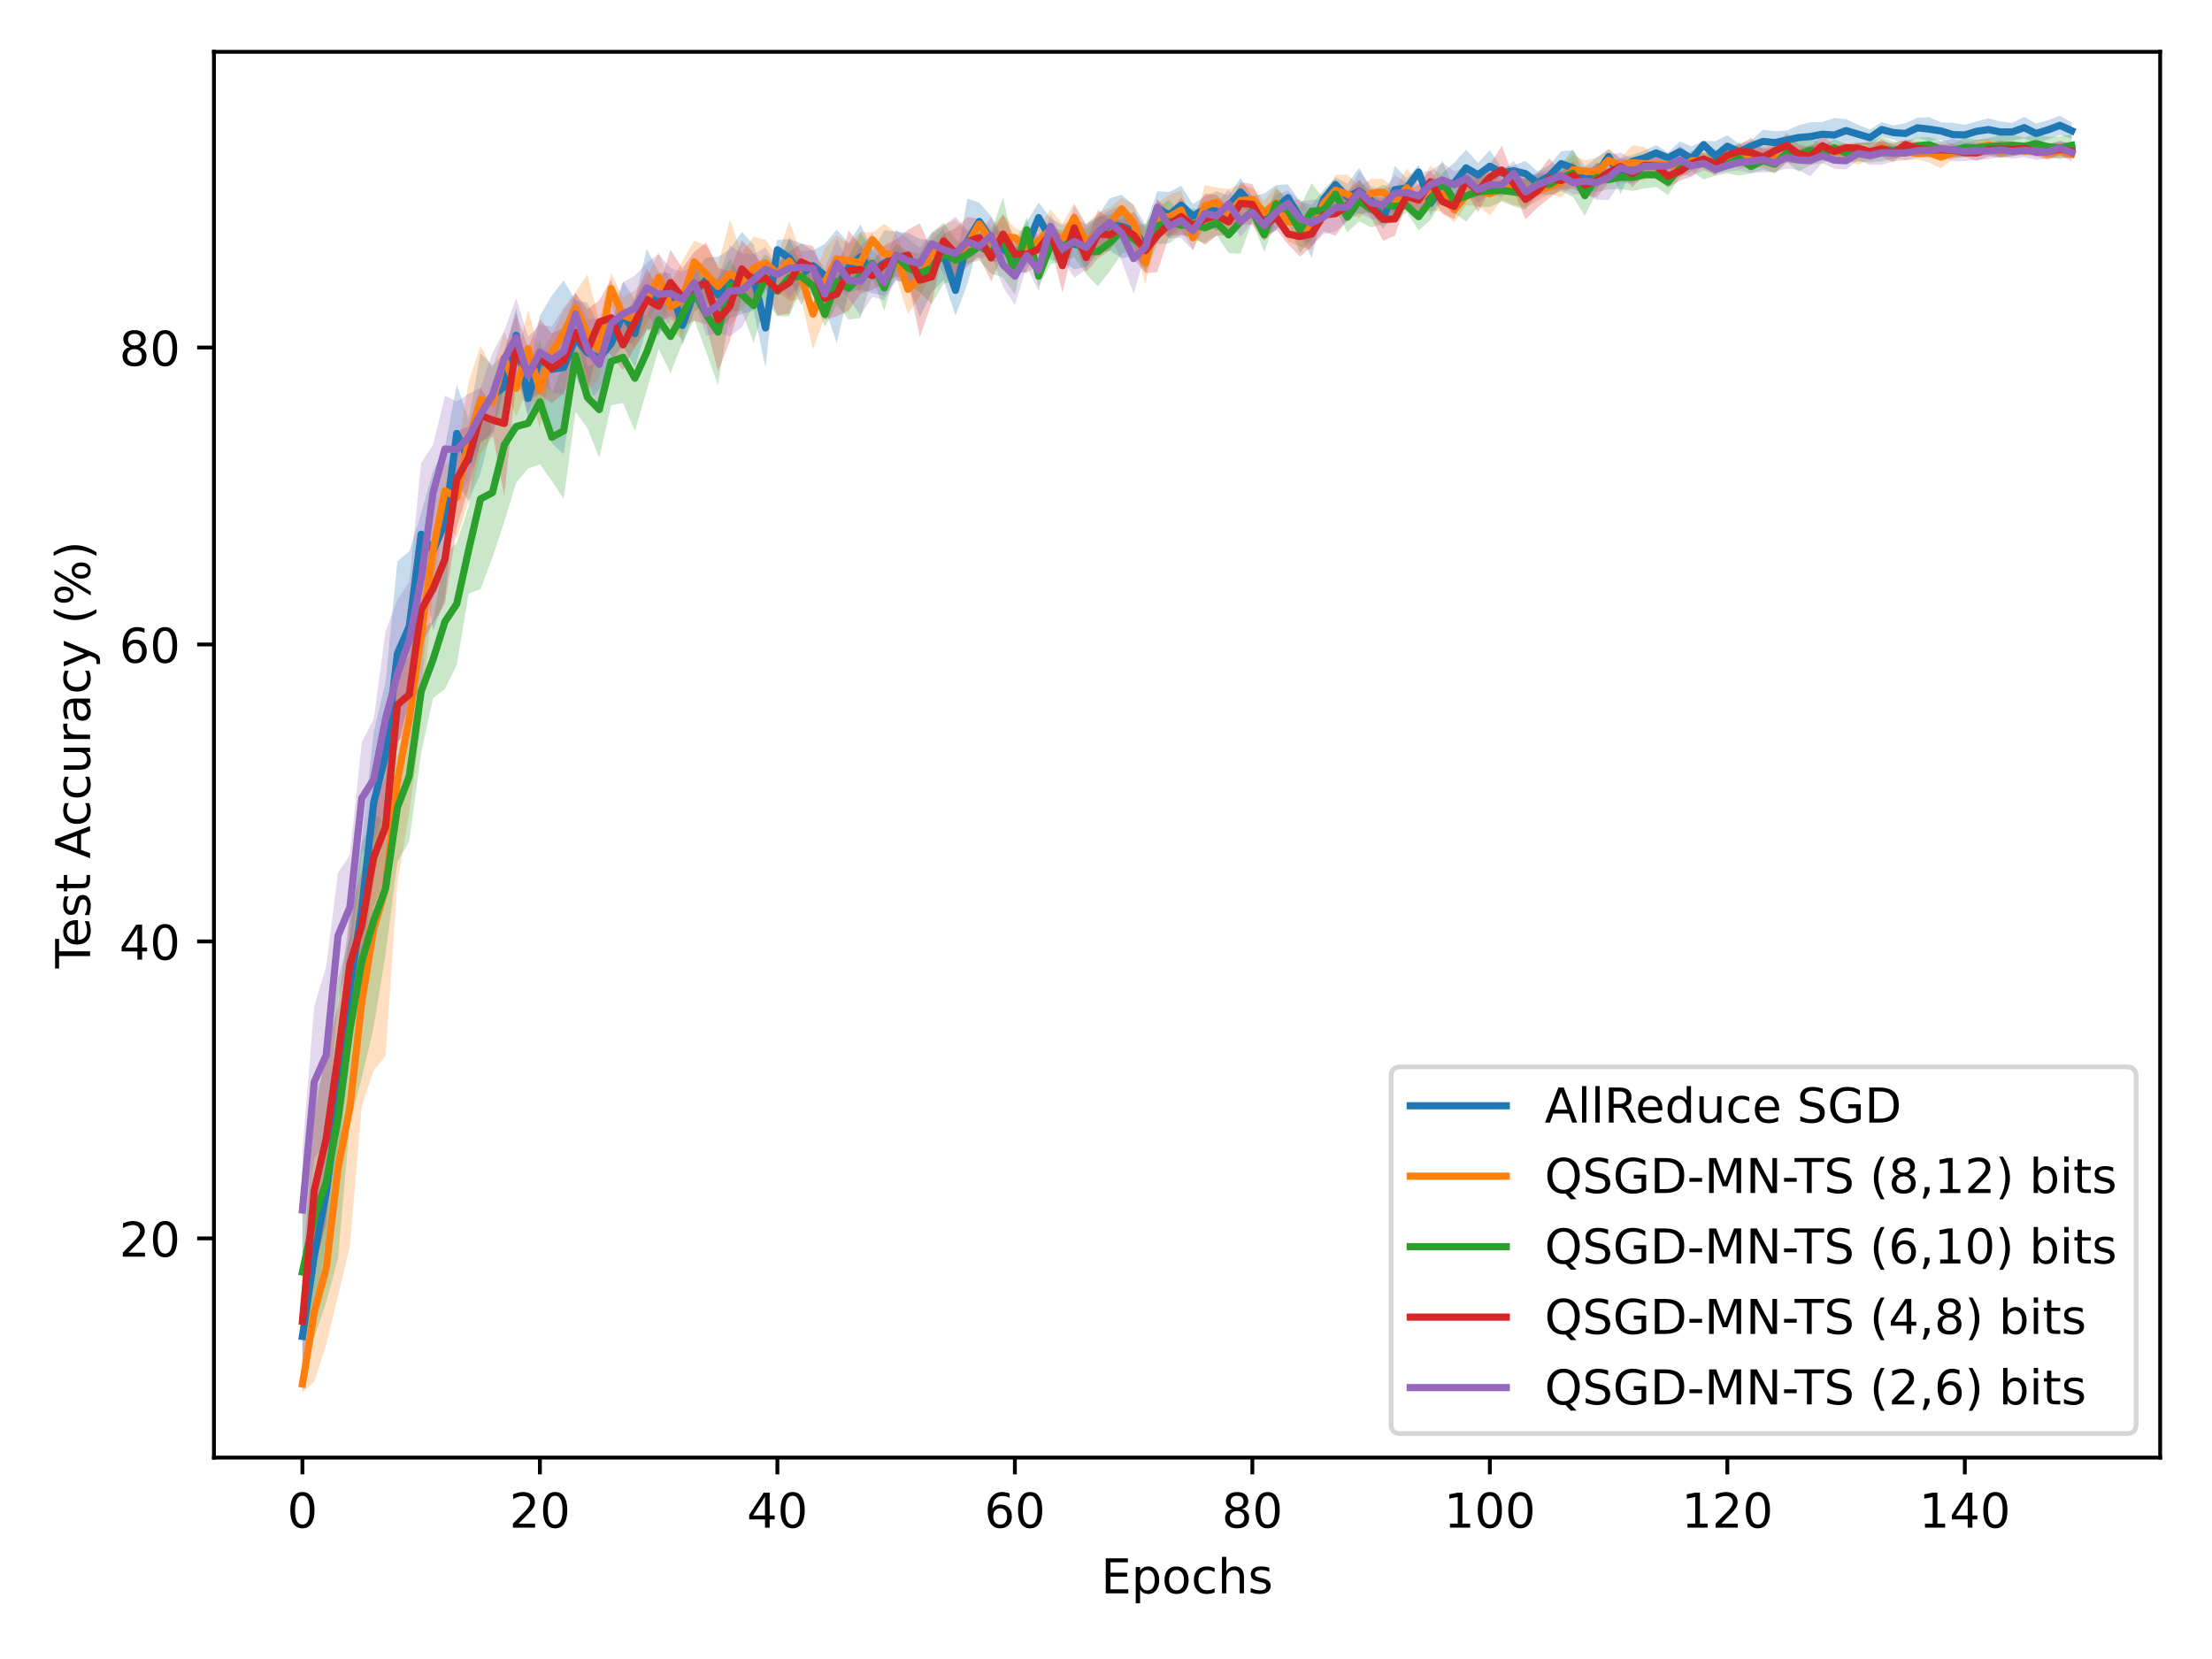 <?xml version="1.0" encoding="utf-8" standalone="no"?>
<!DOCTYPE svg PUBLIC "-//W3C//DTD SVG 1.1//EN"
  "http://www.w3.org/Graphics/SVG/1.1/DTD/svg11.dtd">
<!-- Created with matplotlib (https://matplotlib.org/) -->
<svg height="345.6pt" version="1.1" viewBox="0 0 460.8 345.6" width="460.8pt" xmlns="http://www.w3.org/2000/svg" xmlns:xlink="http://www.w3.org/1999/xlink">
 <defs>
  <style type="text/css">*{stroke-linecap:butt;stroke-linejoin:round;}</style>
 </defs>
 <g id="figure_1">
  <g id="patch_1">
   <path d="M 0 345.6 
L 460.8 345.6 
L 460.8 0 
L 0 0 
z
" style="fill:#ffffff;"/>
  </g>
  <g id="axes_1">
   <g id="patch_2">
    <path d="M 44.57 303.64 
L 450 303.64 
L 450 10.8 
L 44.57 10.8 
z
" style="fill:#ffffff;"/>
   </g>
   <g id="PolyCollection_1">
    <path clip-path="url(#p7178141f03)" d="M 62.999 266.472 
L 62.999 290.329 
L 65.472 274.667 
L 67.946 258.138 
L 70.42 241.228 
L 72.893 219.909 
L 75.367 203.538 
L 77.84 181.956 
L 80.314 172.615 
L 82.788 155.418 
L 85.261 146.149 
L 87.735 115.676 
L 90.209 131.441 
L 92.682 124.713 
L 95.156 100.482 
L 97.63 104.395 
L 100.103 98.53 
L 102.577 88.662 
L 105.051 87.619 
L 107.524 75.486 
L 109.998 87.085 
L 112.471 83.41 
L 114.945 92.341 
L 117.419 94.64 
L 119.892 78.356 
L 122.366 83.902 
L 124.84 81.172 
L 127.313 75.27 
L 129.787 72.016 
L 132.261 76.593 
L 134.734 68.355 
L 137.208 69.948 
L 139.682 62.328 
L 142.155 71.885 
L 144.629 64.997 
L 147.102 63.039 
L 149.576 69.308 
L 152.05 66.236 
L 154.523 65.398 
L 156.997 64.735 
L 159.471 76.613 
L 161.944 54.085 
L 164.418 57.739 
L 166.892 63.603 
L 169.365 58.549 
L 171.839 64.097 
L 174.313 71.529 
L 176.786 60.861 
L 179.26 60.287 
L 181.733 61.074 
L 184.207 61.646 
L 186.681 58.353 
L 189.154 59.108 
L 191.628 66.117 
L 194.102 60.824 
L 196.575 58.333 
L 199.049 65.764 
L 201.523 59.202 
L 203.996 50.067 
L 206.47 54.505 
L 208.944 54.507 
L 211.417 57.099 
L 213.891 56.695 
L 216.364 48.446 
L 218.838 54.122 
L 221.312 54.502 
L 223.785 56.104 
L 226.259 55.587 
L 228.733 52.761 
L 231.206 52.18 
L 233.68 53.769 
L 236.154 53.392 
L 238.627 55.58 
L 241.101 46.938 
L 243.575 49.504 
L 246.048 46.754 
L 248.522 47.544 
L 250.995 46.117 
L 253.469 48.209 
L 255.943 45.067 
L 258.416 42.872 
L 260.89 44.467 
L 263.364 49.078 
L 265.837 48.106 
L 268.311 43.965 
L 270.785 48.751 
L 273.258 53.743 
L 275.732 43.377 
L 278.206 39.916 
L 280.679 43.73 
L 283.153 44.654 
L 285.626 44.157 
L 288.1 47.697 
L 290.574 44.463 
L 293.047 41.101 
L 295.521 37.309 
L 297.995 44.937 
L 300.468 41.078 
L 302.942 42.366 
L 305.416 38.762 
L 307.889 38.952 
L 310.363 38.007 
L 312.837 36.986 
L 315.31 36.684 
L 317.784 38.842 
L 320.257 40.466 
L 322.731 38.941 
L 325.205 36.667 
L 327.678 38.684 
L 330.152 40.387 
L 332.626 39.657 
L 335.099 34.054 
L 337.573 40.449 
L 340.047 34.95 
L 342.52 34.454 
L 344.994 33.489 
L 347.468 33.964 
L 349.941 33.681 
L 352.415 35.561 
L 354.888 30.927 
L 357.362 35.544 
L 359.836 32.789 
L 362.309 33.165 
L 364.783 31.6 
L 367.257 31.905 
L 369.73 32.092 
L 372.204 31.199 
L 374.678 31.21 
L 377.151 31.406 
L 379.625 30.513 
L 382.099 31.67 
L 384.572 29.575 
L 387.046 29.95 
L 389.519 30.353 
L 391.993 28.535 
L 394.467 29.108 
L 396.94 29.948 
L 399.414 28.73 
L 401.888 29.376 
L 404.361 29.111 
L 406.835 30.497 
L 409.309 30.221 
L 411.782 29.411 
L 414.256 29.327 
L 416.73 29.691 
L 419.203 29.336 
L 421.677 28.838 
L 424.15 29.877 
L 426.624 29.043 
L 429.098 28.116 
L 431.571 28.92 
L 431.571 25.542 
L 431.571 25.542 
L 429.098 24.111 
L 426.624 25.056 
L 424.15 25.733 
L 421.677 24.355 
L 419.203 25.609 
L 416.73 25.315 
L 414.256 24.651 
L 411.782 25.293 
L 409.309 25.993 
L 406.835 25.596 
L 404.361 25.471 
L 401.888 24.421 
L 399.414 24.524 
L 396.94 25.661 
L 394.467 26.139 
L 391.993 25.443 
L 389.519 27.009 
L 387.046 25.962 
L 384.572 24.827 
L 382.099 24.605 
L 379.625 25.399 
L 377.151 25.472 
L 374.678 26.091 
L 372.204 27.189 
L 369.73 27.324 
L 367.257 27.028 
L 364.783 29.265 
L 362.309 30.057 
L 359.836 28.137 
L 357.362 29.429 
L 354.888 29.335 
L 352.415 30.5 
L 349.941 29.48 
L 347.468 31.795 
L 344.994 30.216 
L 342.52 31.365 
L 340.047 32.259 
L 337.573 33.043 
L 335.099 31.161 
L 332.626 32.808 
L 330.152 34.616 
L 327.678 31.304 
L 325.205 31.509 
L 322.731 34.43 
L 320.257 35.684 
L 317.784 33.502 
L 315.31 34.452 
L 312.837 34.995 
L 310.363 31.256 
L 307.889 33.936 
L 305.416 31.165 
L 302.942 33.905 
L 300.468 36.039 
L 297.995 39.792 
L 295.521 34.371 
L 293.047 37.164 
L 290.574 34.587 
L 288.1 43.255 
L 285.626 39.364 
L 283.153 34.94 
L 280.679 38.281 
L 278.206 36.96 
L 275.732 39.54 
L 273.258 42.706 
L 270.785 41.898 
L 268.311 38.408 
L 265.837 38.557 
L 263.364 40.303 
L 260.89 40.866 
L 258.416 37.084 
L 255.943 40.75 
L 253.469 39.843 
L 250.995 40.908 
L 248.522 42.502 
L 246.048 38.7 
L 243.575 39.998 
L 241.101 39.845 
L 238.627 46.851 
L 236.154 42.755 
L 233.68 40.566 
L 231.206 41.309 
L 228.733 44.897 
L 226.259 46.662 
L 223.785 45.662 
L 221.312 46.901 
L 218.838 45.408 
L 216.364 42.204 
L 213.891 46.159 
L 211.417 49.983 
L 208.944 49.253 
L 206.47 45.025 
L 203.996 42.214 
L 201.523 41.355 
L 199.049 55.214 
L 196.575 47.602 
L 194.102 50.064 
L 191.628 49.786 
L 189.154 48.518 
L 186.681 48.245 
L 184.207 47.974 
L 181.733 52.11 
L 179.26 46.735 
L 176.786 50.631 
L 174.313 47.817 
L 171.839 50.778 
L 169.365 52.158 
L 166.892 50.669 
L 164.418 49.766 
L 161.944 49.977 
L 159.471 60.011 
L 156.997 50.925 
L 154.523 48.33 
L 152.05 51.962 
L 149.576 53.481 
L 147.102 53.649 
L 144.629 56.765 
L 142.155 63.712 
L 139.682 56.957 
L 137.208 56.708 
L 134.734 51.836 
L 132.261 62.387 
L 129.787 58.567 
L 127.313 67.879 
L 124.84 67.958 
L 122.366 63.053 
L 119.892 62.558 
L 117.419 58.417 
L 114.945 61.562 
L 112.471 65.78 
L 109.998 78.961 
L 107.524 64.219 
L 105.051 73.533 
L 102.577 76.175 
L 100.103 73.557 
L 97.63 87.327 
L 95.156 80.123 
L 92.682 93.228 
L 90.209 98.1 
L 87.735 106.917 
L 85.261 114.868 
L 82.788 116.926 
L 80.314 142.048 
L 77.84 152.553 
L 75.367 174.952 
L 72.893 191.87 
L 70.42 218.67 
L 67.946 238.703 
L 65.472 248.544 
L 62.999 266.472 
z
" style="fill:#1f77b4;fill-opacity:0.25;"/>
   </g>
   <g id="PolyCollection_2">
    <path clip-path="url(#p7178141f03)" d="M 62.999 286.626 
L 62.999 289.992 
L 65.472 287.845 
L 67.946 280.179 
L 70.42 269.956 
L 72.893 259.513 
L 75.367 230.323 
L 77.84 223.041 
L 80.314 219.987 
L 82.788 183.855 
L 85.261 169.387 
L 87.735 150.378 
L 90.209 123.021 
L 92.682 107.603 
L 95.156 112.276 
L 97.63 104.314 
L 100.103 94.526 
L 102.577 90.933 
L 105.051 80.043 
L 107.524 86.813 
L 109.998 80.759 
L 112.471 89.062 
L 114.945 77.19 
L 117.419 74.027 
L 119.892 67.6 
L 122.366 81.57 
L 124.84 78.92 
L 127.313 63.414 
L 129.787 69.336 
L 132.261 72.744 
L 134.734 67.427 
L 137.208 62.922 
L 139.682 68.676 
L 142.155 70.674 
L 144.629 59.026 
L 147.102 62.939 
L 149.576 64.149 
L 152.05 68.304 
L 154.523 64.27 
L 156.997 62.319 
L 159.471 59.552 
L 161.944 60.691 
L 164.418 62.702 
L 166.892 62.35 
L 169.365 72.796 
L 171.839 65.996 
L 174.313 58.944 
L 176.786 57.72 
L 179.26 61.083 
L 181.733 51.416 
L 184.207 59.022 
L 186.681 57.798 
L 189.154 65.431 
L 191.628 61.677 
L 194.102 56.694 
L 196.575 53.524 
L 199.049 60.732 
L 201.523 53.756 
L 203.996 47.944 
L 206.47 53.119 
L 208.944 54.047 
L 211.417 51.549 
L 213.891 54.974 
L 216.364 52.904 
L 218.838 52.139 
L 221.312 53.605 
L 223.785 48.361 
L 226.259 54.193 
L 228.733 52.31 
L 231.206 49.698 
L 233.68 45.794 
L 236.154 50.285 
L 238.627 59.196 
L 241.101 47.649 
L 243.575 49.824 
L 246.048 47.905 
L 248.522 52.037 
L 250.995 47.17 
L 253.469 45.088 
L 255.943 49.232 
L 258.416 45.137 
L 260.89 43.972 
L 263.364 46.885 
L 265.837 45.679 
L 268.311 50.25 
L 270.785 51.371 
L 273.258 52.014 
L 275.732 43.5 
L 278.206 42.823 
L 280.679 44.493 
L 283.153 45.406 
L 285.626 43.187 
L 288.1 42.751 
L 290.574 44.477 
L 293.047 43.159 
L 295.521 45.055 
L 297.995 43.856 
L 300.468 44.038 
L 302.942 46.413 
L 305.416 42.762 
L 307.889 42.937 
L 310.363 44.882 
L 312.837 41.631 
L 315.31 42.664 
L 317.784 43.237 
L 320.257 41.877 
L 322.731 40.372 
L 325.205 41.136 
L 327.678 38.41 
L 330.152 37.932 
L 332.626 38.935 
L 335.099 35.826 
L 337.573 35.926 
L 340.047 37.543 
L 342.52 37.528 
L 344.994 35.945 
L 347.468 34.969 
L 349.941 36.931 
L 352.415 34.569 
L 354.888 35.277 
L 357.362 36.633 
L 359.836 33.102 
L 362.309 35.185 
L 364.783 34.609 
L 367.257 34.952 
L 369.73 36.058 
L 372.204 33.994 
L 374.678 34.101 
L 377.151 33.541 
L 379.625 33.027 
L 382.099 32.584 
L 384.572 33.325 
L 387.046 34.365 
L 389.519 33.103 
L 391.993 32.496 
L 394.467 32.887 
L 396.94 33.435 
L 399.414 33.193 
L 401.888 33.889 
L 404.361 35.066 
L 406.835 33.123 
L 409.309 32.608 
L 411.782 32.361 
L 414.256 31.431 
L 416.73 32.966 
L 419.203 31.738 
L 421.677 32.475 
L 424.15 32.232 
L 426.624 33.338 
L 429.098 32.3 
L 431.571 33.181 
L 431.571 31.008 
L 431.571 31.008 
L 429.098 30.318 
L 426.624 30.609 
L 424.15 30.627 
L 421.677 30.505 
L 419.203 29.309 
L 416.73 30.316 
L 414.256 28.952 
L 411.782 29.17 
L 409.309 30.07 
L 406.835 30.642 
L 404.361 30.391 
L 401.888 29.816 
L 399.414 30.754 
L 396.94 29.605 
L 394.467 30.697 
L 391.993 28.853 
L 389.519 30.904 
L 387.046 29.703 
L 384.572 30.561 
L 382.099 30.698 
L 379.625 29.832 
L 377.151 30.285 
L 374.678 30.994 
L 372.204 31.342 
L 369.73 29.943 
L 367.257 30.565 
L 364.783 29.881 
L 362.309 32.265 
L 359.836 31.389 
L 357.362 32.751 
L 354.888 31.63 
L 352.415 32.399 
L 349.941 33.661 
L 347.468 33.448 
L 344.994 32.533 
L 342.52 30.648 
L 340.047 30.27 
L 337.573 32.915 
L 335.099 30.96 
L 332.626 32.866 
L 330.152 33.385 
L 327.678 32.303 
L 325.205 34.893 
L 322.731 37.53 
L 320.257 37.475 
L 317.784 37.324 
L 315.31 35.54 
L 312.837 37.056 
L 310.363 35.859 
L 307.889 36.657 
L 305.416 38.825 
L 302.942 41.035 
L 300.468 36.764 
L 297.995 34.469 
L 295.521 38.466 
L 293.047 35.106 
L 290.574 39.346 
L 288.1 37.266 
L 285.626 37.253 
L 283.153 38.78 
L 280.679 36.37 
L 278.206 36.408 
L 275.732 41.229 
L 273.258 44.858 
L 270.785 41.454 
L 268.311 42.091 
L 265.837 38.687 
L 263.364 41.771 
L 260.89 39.126 
L 258.416 38.384 
L 255.943 39.363 
L 253.469 39.098 
L 250.995 38.526 
L 248.522 47.071 
L 246.048 39.603 
L 243.575 40.584 
L 241.101 42.336 
L 238.627 50.484 
L 236.154 42.54 
L 233.68 41.231 
L 231.206 43.187 
L 228.733 44.441 
L 226.259 46.606 
L 223.785 42.288 
L 221.312 46.59 
L 218.838 43.646 
L 216.364 47.412 
L 213.891 48.423 
L 211.417 47.499 
L 208.944 44.637 
L 206.47 47.378 
L 203.996 45.364 
L 201.523 48.191 
L 199.049 45.746 
L 196.575 46.913 
L 194.102 48.938 
L 191.628 53.984 
L 189.154 55.123 
L 186.681 48.559 
L 184.207 46.61 
L 181.733 48.417 
L 179.26 48.295 
L 176.786 50.873 
L 174.313 48.923 
L 171.839 51.658 
L 169.365 58.028 
L 166.892 52.827 
L 164.418 46.072 
L 161.944 53.399 
L 159.471 49.947 
L 156.997 49.294 
L 154.523 52.781 
L 152.05 45.786 
L 149.576 55.197 
L 147.102 51.211 
L 144.629 50.111 
L 142.155 54.351 
L 139.682 59.188 
L 137.208 52.557 
L 134.734 57.779 
L 132.261 60.437 
L 129.787 62.033 
L 127.313 56.838 
L 124.84 66.827 
L 122.366 57.169 
L 119.892 60.809 
L 117.419 64.712 
L 114.945 69.765 
L 112.471 73.6 
L 109.998 64.505 
L 107.524 74.943 
L 105.051 69.087 
L 102.577 76.744 
L 100.103 72.004 
L 97.63 79.554 
L 95.156 94.912 
L 92.682 96.866 
L 90.209 106.338 
L 87.735 114.565 
L 85.261 130.052 
L 82.788 141.442 
L 80.314 150.258 
L 77.84 164.089 
L 75.367 187.27 
L 72.893 201.835 
L 70.42 216.766 
L 67.946 248.349 
L 65.472 258.807 
L 62.999 286.626 
z
" style="fill:#ff7f0e;fill-opacity:0.25;"/>
   </g>
   <g id="PolyCollection_3">
    <path clip-path="url(#p7178141f03)" d="M 62.999 252.126 
L 62.999 277.852 
L 65.472 278.657 
L 67.946 271.28 
L 70.42 262.157 
L 72.893 233.699 
L 75.367 224.601 
L 77.84 213.968 
L 80.314 198.866 
L 82.788 179.56 
L 85.261 175.248 
L 87.735 156.879 
L 90.209 145.455 
L 92.682 143.514 
L 95.156 138.514 
L 97.63 123.673 
L 100.103 122.713 
L 102.577 116.159 
L 105.051 108.687 
L 107.524 100.574 
L 109.998 97.614 
L 112.471 96.717 
L 114.945 100.184 
L 117.419 103.937 
L 119.892 85.78 
L 122.366 89.193 
L 124.84 95.351 
L 127.313 84.423 
L 129.787 83.938 
L 132.261 89.822 
L 134.734 81.317 
L 137.208 72.721 
L 139.682 77.723 
L 142.155 71.388 
L 144.629 66.641 
L 147.102 73.322 
L 149.576 80.244 
L 152.05 64.998 
L 154.523 64.693 
L 156.997 71.442 
L 159.471 62.78 
L 161.944 65.881 
L 164.418 65.891 
L 166.892 60.058 
L 169.365 61.564 
L 171.839 68.122 
L 174.313 63.428 
L 176.786 66.571 
L 179.26 66.258 
L 181.733 57.667 
L 184.207 64.789 
L 186.681 56.041 
L 189.154 59.277 
L 191.628 60.9 
L 194.102 63.356 
L 196.575 59.073 
L 199.049 58.619 
L 201.523 54.818 
L 203.996 54.278 
L 206.47 57.032 
L 208.944 57.757 
L 211.417 61.383 
L 213.891 50.605 
L 216.364 59.769 
L 218.838 55.013 
L 221.312 54.504 
L 223.785 53.557 
L 226.259 57.108 
L 228.733 59.655 
L 231.206 56.49 
L 233.68 52.817 
L 236.154 52.469 
L 238.627 56.632 
L 241.101 50.81 
L 243.575 50.704 
L 246.048 48.733 
L 248.522 49.94 
L 250.995 50.615 
L 253.469 49.02 
L 255.943 52.712 
L 258.416 52.88 
L 260.89 46.039 
L 263.364 52.521 
L 265.837 45.613 
L 268.311 46.184 
L 270.785 52.73 
L 273.258 49.836 
L 275.732 46.135 
L 278.206 43.582 
L 280.679 48.399 
L 283.153 46.117 
L 285.626 47.364 
L 288.1 46.693 
L 290.574 46.409 
L 293.047 44.225 
L 295.521 47.994 
L 297.995 45.82 
L 300.468 41.834 
L 302.942 44.343 
L 305.416 46.168 
L 307.889 43.097 
L 310.363 43.117 
L 312.837 41.983 
L 315.31 42.985 
L 317.784 43.695 
L 320.257 40.408 
L 322.731 40.656 
L 325.205 39.831 
L 327.678 41.032 
L 330.152 44.942 
L 332.626 40.041 
L 335.099 39.42 
L 337.573 39.382 
L 340.047 39.754 
L 342.52 39.267 
L 344.994 38.964 
L 347.468 40.64 
L 349.941 36.981 
L 352.415 35.716 
L 354.888 37.387 
L 357.362 36.596 
L 359.836 36.118 
L 362.309 36.588 
L 364.783 36.089 
L 367.257 35.386 
L 369.73 36.139 
L 372.204 33.738 
L 374.678 35.794 
L 377.151 34.324 
L 379.625 34.021 
L 382.099 32.609 
L 384.572 33.846 
L 387.046 33.665 
L 389.519 33.837 
L 391.993 33.64 
L 394.467 33.125 
L 396.94 32.488 
L 399.414 32.08 
L 401.888 31.722 
L 404.361 32.818 
L 406.835 32.87 
L 409.309 32.707 
L 411.782 32.386 
L 414.256 32.317 
L 416.73 32.727 
L 419.203 32.505 
L 421.677 32.248 
L 424.15 31.978 
L 426.624 32.604 
L 429.098 33.176 
L 431.571 32.609 
L 431.571 27.955 
L 431.571 27.955 
L 429.098 28.414 
L 426.624 28.504 
L 424.15 27.86 
L 421.677 28.679 
L 419.203 27.998 
L 416.73 28.018 
L 414.256 28.791 
L 411.782 29.144 
L 409.309 28.702 
L 406.835 29.868 
L 404.361 29.377 
L 401.888 28.54 
L 399.414 28.665 
L 396.94 29.405 
L 394.467 29.492 
L 391.993 28.555 
L 389.519 29.445 
L 387.046 29.798 
L 384.572 29.98 
L 382.099 28.982 
L 379.625 30.47 
L 377.151 28.233 
L 374.678 28.515 
L 372.204 29.968 
L 369.73 32.278 
L 367.257 31.521 
L 364.783 33.295 
L 362.309 29.473 
L 359.836 32.36 
L 357.362 31.278 
L 354.888 29.64 
L 352.415 32.762 
L 349.941 33.128 
L 347.468 35.268 
L 344.994 33.864 
L 342.52 33.5 
L 340.047 34.222 
L 337.573 34.412 
L 335.099 35.461 
L 332.626 33.814 
L 330.152 36.585 
L 327.678 31.131 
L 325.205 34.265 
L 322.731 36.219 
L 320.257 36.165 
L 317.784 37.107 
L 315.31 36.971 
L 312.837 37.37 
L 310.363 36.356 
L 307.889 36.859 
L 305.416 35.419 
L 302.942 39.359 
L 300.468 33.47 
L 297.995 37.822 
L 295.521 42.293 
L 293.047 41.47 
L 290.574 39.528 
L 288.1 38.459 
L 285.626 39.842 
L 283.153 37.525 
L 280.679 42.07 
L 278.206 37.28 
L 275.732 41.434 
L 273.258 38.155 
L 270.785 43.115 
L 268.311 41.506 
L 265.837 39.298 
L 263.364 45.318 
L 260.89 41.952 
L 258.416 39.462 
L 255.943 45.127 
L 253.469 43.864 
L 250.995 44.324 
L 248.522 43.368 
L 246.048 45.118 
L 243.575 41.517 
L 241.101 43.344 
L 238.627 46.644 
L 236.154 47.061 
L 233.68 43.149 
L 231.206 44.611 
L 228.733 45.192 
L 226.259 47.739 
L 223.785 46.88 
L 221.312 47.987 
L 218.838 47.417 
L 216.364 55.287 
L 213.891 45.119 
L 211.417 52.224 
L 208.944 41.109 
L 206.47 48.298 
L 203.996 48.334 
L 201.523 51.297 
L 199.049 49.793 
L 196.575 46.378 
L 194.102 48.499 
L 191.628 52.828 
L 189.154 52.397 
L 186.681 50.799 
L 184.207 55.161 
L 181.733 52.013 
L 179.26 48.436 
L 176.786 53.501 
L 174.313 53.804 
L 171.839 62.883 
L 169.365 57.54 
L 166.892 55.059 
L 164.418 49.769 
L 161.944 55.459 
L 159.471 52.88 
L 156.997 55.879 
L 154.523 57.975 
L 152.05 53.805 
L 149.576 58.132 
L 147.102 57.684 
L 144.629 54.941 
L 142.155 59.92 
L 139.682 62.466 
L 137.208 60.46 
L 134.734 65.397 
L 132.261 67.766 
L 129.787 64.95 
L 127.313 66.157 
L 124.84 75.286 
L 122.366 76.369 
L 119.892 62.383 
L 117.419 75.581 
L 114.945 81.992 
L 112.471 70.718 
L 109.998 78.763 
L 107.524 77.132 
L 105.051 76.691 
L 102.577 89.095 
L 100.103 85.139 
L 97.63 105.445 
L 95.156 113.078 
L 92.682 115.509 
L 90.209 129.335 
L 87.735 131.202 
L 85.261 148.084 
L 82.788 156.852 
L 80.314 171.197 
L 77.84 169.567 
L 75.367 175.849 
L 72.893 195.282 
L 70.42 203.782 
L 67.946 221.256 
L 65.472 228.379 
L 62.999 252.126 
z
" style="fill:#2ca02c;fill-opacity:0.25;"/>
   </g>
   <g id="PolyCollection_4">
    <path clip-path="url(#p7178141f03)" d="M 62.999 265.242 
L 62.999 285.277 
L 65.472 263.734 
L 67.946 255.264 
L 70.42 230.319 
L 72.893 211.573 
L 75.367 204.213 
L 77.84 188.972 
L 80.314 182.965 
L 82.788 154.524 
L 85.261 152.628 
L 87.735 134.213 
L 90.209 129.902 
L 92.682 125.738 
L 95.156 109.872 
L 97.63 101.818 
L 100.103 92.301 
L 102.577 90.157 
L 105.051 103.361 
L 107.524 79.544 
L 109.998 83.204 
L 112.471 82.117 
L 114.945 84.006 
L 117.419 81.929 
L 119.892 77.474 
L 122.366 81.586 
L 124.84 71.62 
L 127.313 74.132 
L 129.787 77.126 
L 132.261 72.226 
L 134.734 68.873 
L 137.208 67.593 
L 139.682 65.69 
L 142.155 68.124 
L 144.629 66.81 
L 147.102 67.678 
L 149.576 77.387 
L 152.05 71.088 
L 154.523 61.988 
L 156.997 64.272 
L 159.471 60.026 
L 161.944 65.683 
L 164.418 65.324 
L 166.892 58.413 
L 169.365 60.235 
L 171.839 66.627 
L 174.313 65.9 
L 176.786 64.732 
L 179.26 61.156 
L 181.733 60.361 
L 184.207 59.019 
L 186.681 57.589 
L 189.154 58.45 
L 191.628 70.221 
L 194.102 63.157 
L 196.575 51.667 
L 199.049 58.029 
L 201.523 55.474 
L 203.996 53.454 
L 206.47 58.641 
L 208.944 52.882 
L 211.417 56.309 
L 213.891 56.91 
L 216.364 55.038 
L 218.838 50.722 
L 221.312 60.988 
L 223.785 50.789 
L 226.259 56.706 
L 228.733 53.81 
L 231.206 52.163 
L 233.68 48.916 
L 236.154 53.904 
L 238.627 56.923 
L 241.101 56.662 
L 243.575 49.033 
L 246.048 49.1 
L 248.522 49.157 
L 250.995 51.02 
L 253.469 49.086 
L 255.943 49.074 
L 258.416 46.752 
L 260.89 46.827 
L 263.364 50.179 
L 265.837 47.718 
L 268.311 50.897 
L 270.785 53.447 
L 273.258 51.417 
L 275.732 48.186 
L 278.206 49.137 
L 280.679 45.809 
L 283.153 42.58 
L 285.626 45.236 
L 288.1 50.192 
L 290.574 49.099 
L 293.047 42.015 
L 295.521 44.952 
L 297.995 40.231 
L 300.468 44.599 
L 302.942 45.598 
L 305.416 39.832 
L 307.889 44.224 
L 310.363 39.471 
L 312.837 40.478 
L 315.31 39.493 
L 317.784 45.715 
L 320.257 43.289 
L 322.731 41.317 
L 325.205 39.462 
L 327.678 39.346 
L 330.152 40.524 
L 332.626 41.151 
L 335.099 38.028 
L 337.573 36.316 
L 340.047 38.984 
L 342.52 36.478 
L 344.994 36.813 
L 347.468 39.09 
L 349.941 37.632 
L 352.415 36.769 
L 354.888 34.305 
L 357.362 36.256 
L 359.836 33.718 
L 362.309 32.924 
L 364.783 34.777 
L 367.257 34.412 
L 369.73 32.613 
L 372.204 32.819 
L 374.678 34.083 
L 377.151 34.393 
L 379.625 32.89 
L 382.099 32.616 
L 384.572 31.891 
L 387.046 31.922 
L 389.519 33.484 
L 391.993 32.641 
L 394.467 33.832 
L 396.94 31.152 
L 399.414 32.325 
L 401.888 32.544 
L 404.361 32.36 
L 406.835 32.562 
L 409.309 32.705 
L 411.782 33.533 
L 414.256 32.584 
L 416.73 32.843 
L 419.203 32.569 
L 421.677 32.006 
L 424.15 32.711 
L 426.624 33.032 
L 429.098 32.842 
L 431.571 32.989 
L 431.571 29.991 
L 431.571 29.991 
L 429.098 29.353 
L 426.624 30.069 
L 424.15 30.571 
L 421.677 29.766 
L 419.203 29.626 
L 416.73 29.231 
L 414.256 29.671 
L 411.782 30.172 
L 409.309 30.879 
L 406.835 29.995 
L 404.361 30.076 
L 401.888 30.013 
L 399.414 29.567 
L 396.94 29.109 
L 394.467 29.873 
L 391.993 29.373 
L 389.519 29.738 
L 387.046 29.789 
L 384.572 29.639 
L 382.099 30.485 
L 379.625 27.794 
L 377.151 30.701 
L 374.678 30.106 
L 372.204 27.745 
L 369.73 30.186 
L 367.257 31.106 
L 364.783 28.746 
L 362.309 30.056 
L 359.836 31.075 
L 357.362 32.161 
L 354.888 31.937 
L 352.415 31.347 
L 349.941 33.686 
L 347.468 34.282 
L 344.994 32.268 
L 342.52 32.423 
L 340.047 33.421 
L 337.573 33.068 
L 335.099 33.893 
L 332.626 34.033 
L 330.152 36.532 
L 327.678 33.663 
L 325.205 35.721 
L 322.731 32.96 
L 320.257 36.305 
L 317.784 37.323 
L 315.31 36.899 
L 312.837 30.356 
L 310.363 34.383 
L 307.889 35.369 
L 305.416 35.473 
L 302.942 40.46 
L 300.468 39.345 
L 297.995 35.497 
L 295.521 38.388 
L 293.047 39.754 
L 290.574 42.094 
L 288.1 41.182 
L 285.626 41.064 
L 283.153 37.376 
L 280.679 39.947 
L 278.206 39.882 
L 275.732 41.376 
L 273.258 45.999 
L 270.785 45.116 
L 268.311 46.579 
L 265.837 42.75 
L 263.364 43.733 
L 260.89 38.325 
L 258.416 37.977 
L 255.943 43.388 
L 253.469 40.597 
L 250.995 40.294 
L 248.522 44.815 
L 246.048 41.126 
L 243.575 44.335 
L 241.101 41.418 
L 238.627 47.501 
L 236.154 44.055 
L 233.68 45.781 
L 231.206 45.736 
L 228.733 43.666 
L 226.259 50.618 
L 223.785 44.15 
L 221.312 49.719 
L 218.838 46.694 
L 216.364 48.721 
L 213.891 49.085 
L 211.417 49.504 
L 208.944 44.655 
L 206.47 48.804 
L 203.996 45.593 
L 201.523 45.204 
L 199.049 47.543 
L 196.575 48.709 
L 194.102 52.141 
L 191.628 46.527 
L 189.154 47.847 
L 186.681 49.916 
L 184.207 51.144 
L 181.733 54.514 
L 179.26 51.121 
L 176.786 48.029 
L 174.313 56.648 
L 171.839 57.612 
L 169.365 51.257 
L 166.892 50.723 
L 164.418 52.451 
L 161.944 55.173 
L 159.471 55.817 
L 156.997 52.718 
L 154.523 50.049 
L 152.05 56.474 
L 149.576 55.794 
L 147.102 50.52 
L 144.629 52.476 
L 142.155 55.874 
L 139.682 52.024 
L 137.208 60.03 
L 134.734 55.91 
L 132.261 62.163 
L 129.787 66.567 
L 127.313 58.263 
L 124.84 62.527 
L 122.366 64.403 
L 119.892 61.023 
L 117.419 68.228 
L 114.945 69.474 
L 112.471 66.469 
L 109.998 72.391 
L 107.524 65.236 
L 105.051 73.076 
L 102.577 84.83 
L 100.103 80.752 
L 97.63 88.816 
L 95.156 89.824 
L 92.682 107.246 
L 90.209 115.347 
L 87.735 119.795 
L 85.261 136.722 
L 82.788 139.115 
L 80.314 161.603 
L 77.84 168.192 
L 75.367 181.255 
L 72.893 190.116 
L 70.42 209.522 
L 67.946 219.133 
L 65.472 232.171 
L 62.999 265.242 
z
" style="fill:#d62728;fill-opacity:0.25;"/>
   </g>
   <g id="PolyCollection_5">
    <path clip-path="url(#p7178141f03)" d="M 62.999 239.659 
L 62.999 264.477 
L 65.472 241.199 
L 67.946 238.253 
L 70.42 208.014 
L 72.893 199.894 
L 75.367 177.993 
L 77.84 174.956 
L 80.314 167.977 
L 82.788 156.153 
L 85.261 145.39 
L 87.735 144.769 
L 90.209 112.715 
L 92.682 104.646 
L 95.156 103.668 
L 97.63 100.176 
L 100.103 91.764 
L 102.577 91.056 
L 105.051 80.658 
L 107.524 78.575 
L 109.998 86.251 
L 112.471 79.141 
L 114.945 81.822 
L 117.419 82.257 
L 119.892 69.745 
L 122.366 78.991 
L 124.84 85.411 
L 127.313 70.573 
L 129.787 71.927 
L 132.261 71.134 
L 134.734 65.159 
L 137.208 69.682 
L 139.682 66.481 
L 142.155 68.123 
L 144.629 62.426 
L 147.102 69.967 
L 149.576 69.332 
L 152.05 70.07 
L 154.523 68.226 
L 156.997 63.561 
L 159.471 60.657 
L 161.944 58.936 
L 164.418 62.171 
L 166.892 59.037 
L 169.365 59.691 
L 171.839 66.499 
L 174.313 59.859 
L 176.786 62.195 
L 179.26 65.737 
L 181.733 61.84 
L 184.207 62.504 
L 186.681 58.422 
L 189.154 58.942 
L 191.628 58.127 
L 194.102 53.178 
L 196.575 57.065 
L 199.049 60.452 
L 201.523 52.672 
L 203.996 53.923 
L 206.47 53.084 
L 208.944 59.754 
L 211.417 63.538 
L 213.891 55.51 
L 216.364 60.683 
L 218.838 49.66 
L 221.312 53.965 
L 223.785 57.852 
L 226.259 56.149 
L 228.733 51.424 
L 231.206 48.946 
L 233.68 54.431 
L 236.154 61.192 
L 238.627 52.745 
L 241.101 44.698 
L 243.575 49.647 
L 246.048 49.537 
L 248.522 52.202 
L 250.995 45.828 
L 253.469 47.642 
L 255.943 45.537 
L 258.416 49.364 
L 260.89 46.346 
L 263.364 49.387 
L 265.837 47.875 
L 268.311 45.102 
L 270.785 49.143 
L 273.258 51.257 
L 275.732 48.751 
L 278.206 48.269 
L 280.679 46.086 
L 283.153 44.386 
L 285.626 45.634 
L 288.1 45.771 
L 290.574 44.066 
L 293.047 42.149 
L 295.521 45.773 
L 297.995 41.382 
L 300.468 41.07 
L 302.942 41.385 
L 305.416 39.457 
L 307.889 42.295 
L 310.363 40.145 
L 312.837 41.161 
L 315.31 38.725 
L 317.784 42.849 
L 320.257 41.101 
L 322.731 39.593 
L 325.205 39.481 
L 327.678 40.424 
L 330.152 40.538 
L 332.626 41.557 
L 335.099 41.69 
L 337.573 38.065 
L 340.047 38.28 
L 342.52 37.116 
L 344.994 36.995 
L 347.468 36.223 
L 349.941 36.413 
L 352.415 36.675 
L 354.888 35.534 
L 357.362 36.293 
L 359.836 35.717 
L 362.309 35.494 
L 364.783 36.043 
L 367.257 35.894 
L 369.73 35.787 
L 372.204 35.08 
L 374.678 35.423 
L 377.151 36.708 
L 379.625 33.965 
L 382.099 35.146 
L 384.572 35.299 
L 387.046 33.387 
L 389.519 34.324 
L 391.993 34.319 
L 394.467 33.576 
L 396.94 33.374 
L 399.414 32.821 
L 401.888 32.845 
L 404.361 32.424 
L 406.835 33.622 
L 409.309 33.525 
L 411.782 33.294 
L 414.256 33.177 
L 416.73 32.631 
L 419.203 33.05 
L 421.677 32.747 
L 424.15 33.316 
L 426.624 33.113 
L 429.098 32.238 
L 431.571 33.663 
L 431.571 29.922 
L 431.571 29.922 
L 429.098 29.413 
L 426.624 30.169 
L 424.15 29.664 
L 421.677 29.871 
L 419.203 30.051 
L 416.73 29.866 
L 414.256 29.682 
L 411.782 29.505 
L 409.309 29.576 
L 406.835 28.875 
L 404.361 29.468 
L 401.888 29.834 
L 399.414 29.978 
L 396.94 30.392 
L 394.467 30.129 
L 391.993 29.326 
L 389.519 30.468 
L 387.046 30.56 
L 384.572 31.669 
L 382.099 31.58 
L 379.625 30.948 
L 377.151 30.078 
L 374.678 31.242 
L 372.204 30.619 
L 369.73 32.087 
L 367.257 30.59 
L 364.783 31.167 
L 362.309 32.198 
L 359.836 33.244 
L 357.362 34.299 
L 354.888 32.521 
L 352.415 32.407 
L 349.941 30.313 
L 347.468 32.859 
L 344.994 32.087 
L 342.52 32.147 
L 340.047 33.098 
L 337.573 31.802 
L 335.099 32.285 
L 332.626 34.473 
L 330.152 34.947 
L 327.678 35.666 
L 325.205 33.709 
L 322.731 35.409 
L 320.257 35.895 
L 317.784 37.108 
L 315.31 33.498 
L 312.837 35.835 
L 310.363 36.851 
L 307.889 36.755 
L 305.416 34.881 
L 302.942 35.611 
L 300.468 33.933 
L 297.995 35.553 
L 295.521 35.936 
L 293.047 38.049 
L 290.574 36.494 
L 288.1 39.562 
L 285.626 38.853 
L 283.153 35.631 
L 280.679 40.274 
L 278.206 38.212 
L 275.732 41.657 
L 273.258 41.628 
L 270.785 41.93 
L 268.311 39.688 
L 265.837 40.54 
L 263.364 44.586 
L 260.89 42.128 
L 258.416 42.856 
L 255.943 39.434 
L 253.469 42.343 
L 250.995 43.069 
L 248.522 43.946 
L 246.048 42.321 
L 243.575 44.627 
L 241.101 41.663 
L 238.627 50.109 
L 236.154 46.554 
L 233.68 42.622 
L 231.206 43.758 
L 228.733 45.267 
L 226.259 46.946 
L 223.785 42.766 
L 221.312 49.734 
L 218.838 44.614 
L 216.364 51.957 
L 213.891 50.968 
L 211.417 51.518 
L 208.944 50.53 
L 206.47 45.178 
L 203.996 48.749 
L 201.523 48.006 
L 199.049 45.12 
L 196.575 46.997 
L 194.102 48.407 
L 191.628 51.613 
L 189.154 49.711 
L 186.681 47.814 
L 184.207 55.271 
L 181.733 48.444 
L 179.26 51.435 
L 176.786 54.675 
L 174.313 49.821 
L 171.839 56.049 
L 169.365 52.103 
L 166.892 52.334 
L 164.418 49.503 
L 161.944 55.396 
L 159.471 51.5 
L 156.997 52.945 
L 154.523 52.812 
L 152.05 51.088 
L 149.576 57.808 
L 147.102 60.616 
L 144.629 55.349 
L 142.155 56.6 
L 139.682 55.826 
L 137.208 52.926 
L 134.734 54.731 
L 132.261 57.395 
L 129.787 58.837 
L 127.313 64.299 
L 124.84 66.377 
L 122.366 66.514 
L 119.892 61.019 
L 117.419 64.155 
L 114.945 68.033 
L 112.471 67.633 
L 109.998 70.189 
L 107.524 62.097 
L 105.051 68.895 
L 102.577 73.54 
L 100.103 80.807 
L 97.63 82 
L 95.156 83.644 
L 92.682 82.424 
L 90.209 92.72 
L 87.735 96.432 
L 85.261 121.184 
L 82.788 124.86 
L 80.314 131.523 
L 77.84 149.827 
L 75.367 154.583 
L 72.893 178.083 
L 70.42 181.804 
L 67.946 201.346 
L 65.472 209.532 
L 62.999 239.659 
z
" style="fill:#9467bd;fill-opacity:0.25;"/>
   </g>
   <g id="matplotlib.axis_1">
    <g id="xtick_1">
     <g id="line2d_1">
      <defs>
       <path d="M 0 0 
L 0 3.5 
" id="ma85242c41c" style="stroke:#000000;stroke-width:0.8;"/>
      </defs>
      <g>
       <use style="stroke:#000000;stroke-width:0.8;" x="62.999" xlink:href="#ma85242c41c" y="303.64"/>
      </g>
     </g>
     <g id="text_1">
      <!-- 0 -->
      <g transform="translate(59.817 318.238)scale(0.1 -0.1)">
       <defs>
        <path d="M 31.781 66.406 
Q 24.172 66.406 20.328 58.906 
Q 16.5 51.422 16.5 36.375 
Q 16.5 21.391 20.328 13.891 
Q 24.172 6.391 31.781 6.391 
Q 39.453 6.391 43.281 13.891 
Q 47.125 21.391 47.125 36.375 
Q 47.125 51.422 43.281 58.906 
Q 39.453 66.406 31.781 66.406 
z
M 31.781 74.219 
Q 44.047 74.219 50.516 64.516 
Q 56.984 54.828 56.984 36.375 
Q 56.984 17.969 50.516 8.266 
Q 44.047 -1.422 31.781 -1.422 
Q 19.531 -1.422 13.062 8.266 
Q 6.594 17.969 6.594 36.375 
Q 6.594 54.828 13.062 64.516 
Q 19.531 74.219 31.781 74.219 
z
" id="DejaVuSans-48"/>
       </defs>
       <use xlink:href="#DejaVuSans-48"/>
      </g>
     </g>
    </g>
    <g id="xtick_2">
     <g id="line2d_2">
      <g>
       <use style="stroke:#000000;stroke-width:0.8;" x="112.471" xlink:href="#ma85242c41c" y="303.64"/>
      </g>
     </g>
     <g id="text_2">
      <!-- 20 -->
      <g transform="translate(106.109 318.238)scale(0.1 -0.1)">
       <defs>
        <path d="M 19.188 8.297 
L 53.609 8.297 
L 53.609 0 
L 7.328 0 
L 7.328 8.297 
Q 12.938 14.109 22.625 23.891 
Q 32.328 33.688 34.812 36.531 
Q 39.547 41.844 41.422 45.531 
Q 43.312 49.219 43.312 52.781 
Q 43.312 58.594 39.234 62.25 
Q 35.156 65.922 28.609 65.922 
Q 23.969 65.922 18.812 64.312 
Q 13.672 62.703 7.812 59.422 
L 7.812 69.391 
Q 13.766 71.781 18.938 73 
Q 24.125 74.219 28.422 74.219 
Q 39.75 74.219 46.484 68.547 
Q 53.219 62.891 53.219 53.422 
Q 53.219 48.922 51.531 44.891 
Q 49.859 40.875 45.406 35.406 
Q 44.188 33.984 37.641 27.219 
Q 31.109 20.453 19.188 8.297 
z
" id="DejaVuSans-50"/>
       </defs>
       <use xlink:href="#DejaVuSans-50"/>
       <use x="63.623" xlink:href="#DejaVuSans-48"/>
      </g>
     </g>
    </g>
    <g id="xtick_3">
     <g id="line2d_3">
      <g>
       <use style="stroke:#000000;stroke-width:0.8;" x="161.944" xlink:href="#ma85242c41c" y="303.64"/>
      </g>
     </g>
     <g id="text_3">
      <!-- 40 -->
      <g transform="translate(155.582 318.238)scale(0.1 -0.1)">
       <defs>
        <path d="M 37.797 64.312 
L 12.891 25.391 
L 37.797 25.391 
z
M 35.203 72.906 
L 47.609 72.906 
L 47.609 25.391 
L 58.016 25.391 
L 58.016 17.188 
L 47.609 17.188 
L 47.609 0 
L 37.797 0 
L 37.797 17.188 
L 4.891 17.188 
L 4.891 26.703 
z
" id="DejaVuSans-52"/>
       </defs>
       <use xlink:href="#DejaVuSans-52"/>
       <use x="63.623" xlink:href="#DejaVuSans-48"/>
      </g>
     </g>
    </g>
    <g id="xtick_4">
     <g id="line2d_4">
      <g>
       <use style="stroke:#000000;stroke-width:0.8;" x="211.417" xlink:href="#ma85242c41c" y="303.64"/>
      </g>
     </g>
     <g id="text_4">
      <!-- 60 -->
      <g transform="translate(205.055 318.238)scale(0.1 -0.1)">
       <defs>
        <path d="M 33.016 40.375 
Q 26.375 40.375 22.484 35.828 
Q 18.609 31.297 18.609 23.391 
Q 18.609 15.531 22.484 10.953 
Q 26.375 6.391 33.016 6.391 
Q 39.656 6.391 43.531 10.953 
Q 47.406 15.531 47.406 23.391 
Q 47.406 31.297 43.531 35.828 
Q 39.656 40.375 33.016 40.375 
z
M 52.594 71.297 
L 52.594 62.312 
Q 48.875 64.062 45.094 64.984 
Q 41.312 65.922 37.594 65.922 
Q 27.828 65.922 22.672 59.328 
Q 17.531 52.734 16.797 39.406 
Q 19.672 43.656 24.016 45.922 
Q 28.375 48.188 33.594 48.188 
Q 44.578 48.188 50.953 41.516 
Q 57.328 34.859 57.328 23.391 
Q 57.328 12.156 50.688 5.359 
Q 44.047 -1.422 33.016 -1.422 
Q 20.359 -1.422 13.672 8.266 
Q 6.984 17.969 6.984 36.375 
Q 6.984 53.656 15.188 63.938 
Q 23.391 74.219 37.203 74.219 
Q 40.922 74.219 44.703 73.484 
Q 48.484 72.75 52.594 71.297 
z
" id="DejaVuSans-54"/>
       </defs>
       <use xlink:href="#DejaVuSans-54"/>
       <use x="63.623" xlink:href="#DejaVuSans-48"/>
      </g>
     </g>
    </g>
    <g id="xtick_5">
     <g id="line2d_5">
      <g>
       <use style="stroke:#000000;stroke-width:0.8;" x="260.89" xlink:href="#ma85242c41c" y="303.64"/>
      </g>
     </g>
     <g id="text_5">
      <!-- 80 -->
      <g transform="translate(254.528 318.238)scale(0.1 -0.1)">
       <defs>
        <path d="M 31.781 34.625 
Q 24.75 34.625 20.719 30.859 
Q 16.703 27.094 16.703 20.516 
Q 16.703 13.922 20.719 10.156 
Q 24.75 6.391 31.781 6.391 
Q 38.812 6.391 42.859 10.172 
Q 46.922 13.969 46.922 20.516 
Q 46.922 27.094 42.891 30.859 
Q 38.875 34.625 31.781 34.625 
z
M 21.922 38.812 
Q 15.578 40.375 12.031 44.719 
Q 8.5 49.078 8.5 55.328 
Q 8.5 64.062 14.719 69.141 
Q 20.953 74.219 31.781 74.219 
Q 42.672 74.219 48.875 69.141 
Q 55.078 64.062 55.078 55.328 
Q 55.078 49.078 51.531 44.719 
Q 48 40.375 41.703 38.812 
Q 48.828 37.156 52.797 32.312 
Q 56.781 27.484 56.781 20.516 
Q 56.781 9.906 50.312 4.234 
Q 43.844 -1.422 31.781 -1.422 
Q 19.734 -1.422 13.25 4.234 
Q 6.781 9.906 6.781 20.516 
Q 6.781 27.484 10.781 32.312 
Q 14.797 37.156 21.922 38.812 
z
M 18.312 54.391 
Q 18.312 48.734 21.844 45.562 
Q 25.391 42.391 31.781 42.391 
Q 38.141 42.391 41.719 45.562 
Q 45.312 48.734 45.312 54.391 
Q 45.312 60.062 41.719 63.234 
Q 38.141 66.406 31.781 66.406 
Q 25.391 66.406 21.844 63.234 
Q 18.312 60.062 18.312 54.391 
z
" id="DejaVuSans-56"/>
       </defs>
       <use xlink:href="#DejaVuSans-56"/>
       <use x="63.623" xlink:href="#DejaVuSans-48"/>
      </g>
     </g>
    </g>
    <g id="xtick_6">
     <g id="line2d_6">
      <g>
       <use style="stroke:#000000;stroke-width:0.8;" x="310.363" xlink:href="#ma85242c41c" y="303.64"/>
      </g>
     </g>
     <g id="text_6">
      <!-- 100 -->
      <g transform="translate(300.819 318.238)scale(0.1 -0.1)">
       <defs>
        <path d="M 12.406 8.297 
L 28.516 8.297 
L 28.516 63.922 
L 10.984 60.406 
L 10.984 69.391 
L 28.422 72.906 
L 38.281 72.906 
L 38.281 8.297 
L 54.391 8.297 
L 54.391 0 
L 12.406 0 
z
" id="DejaVuSans-49"/>
       </defs>
       <use xlink:href="#DejaVuSans-49"/>
       <use x="63.623" xlink:href="#DejaVuSans-48"/>
       <use x="127.246" xlink:href="#DejaVuSans-48"/>
      </g>
     </g>
    </g>
    <g id="xtick_7">
     <g id="line2d_7">
      <g>
       <use style="stroke:#000000;stroke-width:0.8;" x="359.836" xlink:href="#ma85242c41c" y="303.64"/>
      </g>
     </g>
     <g id="text_7">
      <!-- 120 -->
      <g transform="translate(350.292 318.238)scale(0.1 -0.1)">
       <use xlink:href="#DejaVuSans-49"/>
       <use x="63.623" xlink:href="#DejaVuSans-50"/>
       <use x="127.246" xlink:href="#DejaVuSans-48"/>
      </g>
     </g>
    </g>
    <g id="xtick_8">
     <g id="line2d_8">
      <g>
       <use style="stroke:#000000;stroke-width:0.8;" x="409.309" xlink:href="#ma85242c41c" y="303.64"/>
      </g>
     </g>
     <g id="text_8">
      <!-- 140 -->
      <g transform="translate(399.765 318.238)scale(0.1 -0.1)">
       <use xlink:href="#DejaVuSans-49"/>
       <use x="63.623" xlink:href="#DejaVuSans-52"/>
       <use x="127.246" xlink:href="#DejaVuSans-48"/>
      </g>
     </g>
    </g>
    <g id="text_9">
     <!-- Epochs -->
     <g transform="translate(229.369 331.917)scale(0.1 -0.1)">
      <defs>
       <path d="M 9.812 72.906 
L 55.906 72.906 
L 55.906 64.594 
L 19.672 64.594 
L 19.672 43.016 
L 54.391 43.016 
L 54.391 34.719 
L 19.672 34.719 
L 19.672 8.297 
L 56.781 8.297 
L 56.781 0 
L 9.812 0 
z
" id="DejaVuSans-69"/>
       <path d="M 18.109 8.203 
L 18.109 -20.797 
L 9.078 -20.797 
L 9.078 54.688 
L 18.109 54.688 
L 18.109 46.391 
Q 20.953 51.266 25.266 53.625 
Q 29.594 56 35.594 56 
Q 45.562 56 51.781 48.094 
Q 58.016 40.188 58.016 27.297 
Q 58.016 14.406 51.781 6.484 
Q 45.562 -1.422 35.594 -1.422 
Q 29.594 -1.422 25.266 0.953 
Q 20.953 3.328 18.109 8.203 
z
M 48.688 27.297 
Q 48.688 37.203 44.609 42.844 
Q 40.531 48.484 33.406 48.484 
Q 26.266 48.484 22.188 42.844 
Q 18.109 37.203 18.109 27.297 
Q 18.109 17.391 22.188 11.75 
Q 26.266 6.109 33.406 6.109 
Q 40.531 6.109 44.609 11.75 
Q 48.688 17.391 48.688 27.297 
z
" id="DejaVuSans-112"/>
       <path d="M 30.609 48.391 
Q 23.391 48.391 19.188 42.75 
Q 14.984 37.109 14.984 27.297 
Q 14.984 17.484 19.156 11.844 
Q 23.344 6.203 30.609 6.203 
Q 37.797 6.203 41.984 11.859 
Q 46.188 17.531 46.188 27.297 
Q 46.188 37.016 41.984 42.703 
Q 37.797 48.391 30.609 48.391 
z
M 30.609 56 
Q 42.328 56 49.016 48.375 
Q 55.719 40.766 55.719 27.297 
Q 55.719 13.875 49.016 6.219 
Q 42.328 -1.422 30.609 -1.422 
Q 18.844 -1.422 12.172 6.219 
Q 5.516 13.875 5.516 27.297 
Q 5.516 40.766 12.172 48.375 
Q 18.844 56 30.609 56 
z
" id="DejaVuSans-111"/>
       <path d="M 48.781 52.594 
L 48.781 44.188 
Q 44.969 46.297 41.141 47.344 
Q 37.312 48.391 33.406 48.391 
Q 24.656 48.391 19.812 42.844 
Q 14.984 37.312 14.984 27.297 
Q 14.984 17.281 19.812 11.734 
Q 24.656 6.203 33.406 6.203 
Q 37.312 6.203 41.141 7.25 
Q 44.969 8.297 48.781 10.406 
L 48.781 2.094 
Q 45.016 0.344 40.984 -0.531 
Q 36.969 -1.422 32.422 -1.422 
Q 20.062 -1.422 12.781 6.344 
Q 5.516 14.109 5.516 27.297 
Q 5.516 40.672 12.859 48.328 
Q 20.219 56 33.016 56 
Q 37.156 56 41.109 55.141 
Q 45.062 54.297 48.781 52.594 
z
" id="DejaVuSans-99"/>
       <path d="M 54.891 33.016 
L 54.891 0 
L 45.906 0 
L 45.906 32.719 
Q 45.906 40.484 42.875 44.328 
Q 39.844 48.188 33.797 48.188 
Q 26.516 48.188 22.312 43.547 
Q 18.109 38.922 18.109 30.906 
L 18.109 0 
L 9.078 0 
L 9.078 75.984 
L 18.109 75.984 
L 18.109 46.188 
Q 21.344 51.125 25.703 53.562 
Q 30.078 56 35.797 56 
Q 45.219 56 50.047 50.172 
Q 54.891 44.344 54.891 33.016 
z
" id="DejaVuSans-104"/>
       <path d="M 44.281 53.078 
L 44.281 44.578 
Q 40.484 46.531 36.375 47.5 
Q 32.281 48.484 27.875 48.484 
Q 21.188 48.484 17.844 46.438 
Q 14.5 44.391 14.5 40.281 
Q 14.5 37.156 16.891 35.375 
Q 19.281 33.594 26.516 31.984 
L 29.594 31.297 
Q 39.156 29.25 43.188 25.516 
Q 47.219 21.781 47.219 15.094 
Q 47.219 7.469 41.188 3.016 
Q 35.156 -1.422 24.609 -1.422 
Q 20.219 -1.422 15.453 -0.562 
Q 10.688 0.297 5.422 2 
L 5.422 11.281 
Q 10.406 8.688 15.234 7.391 
Q 20.062 6.109 24.812 6.109 
Q 31.156 6.109 34.562 8.281 
Q 37.984 10.453 37.984 14.406 
Q 37.984 18.062 35.516 20.016 
Q 33.062 21.969 24.703 23.781 
L 21.578 24.516 
Q 13.234 26.266 9.516 29.906 
Q 5.812 33.547 5.812 39.891 
Q 5.812 47.609 11.281 51.797 
Q 16.75 56 26.812 56 
Q 31.781 56 36.172 55.266 
Q 40.578 54.547 44.281 53.078 
z
" id="DejaVuSans-115"/>
      </defs>
      <use xlink:href="#DejaVuSans-69"/>
      <use x="63.184" xlink:href="#DejaVuSans-112"/>
      <use x="126.66" xlink:href="#DejaVuSans-111"/>
      <use x="187.842" xlink:href="#DejaVuSans-99"/>
      <use x="242.822" xlink:href="#DejaVuSans-104"/>
      <use x="306.201" xlink:href="#DejaVuSans-115"/>
     </g>
    </g>
   </g>
   <g id="matplotlib.axis_2">
    <g id="ytick_1">
     <g id="line2d_9">
      <defs>
       <path d="M 0 0 
L -3.5 0 
" id="m6aac287252" style="stroke:#000000;stroke-width:0.8;"/>
      </defs>
      <g>
       <use style="stroke:#000000;stroke-width:0.8;" x="44.57" xlink:href="#m6aac287252" y="257.981"/>
      </g>
     </g>
     <g id="text_10">
      <!-- 20 -->
      <g transform="translate(24.845 261.78)scale(0.1 -0.1)">
       <use xlink:href="#DejaVuSans-50"/>
       <use x="63.623" xlink:href="#DejaVuSans-48"/>
      </g>
     </g>
    </g>
    <g id="ytick_2">
     <g id="line2d_10">
      <g>
       <use style="stroke:#000000;stroke-width:0.8;" x="44.57" xlink:href="#m6aac287252" y="196.117"/>
      </g>
     </g>
     <g id="text_11">
      <!-- 40 -->
      <g transform="translate(24.845 199.917)scale(0.1 -0.1)">
       <use xlink:href="#DejaVuSans-52"/>
       <use x="63.623" xlink:href="#DejaVuSans-48"/>
      </g>
     </g>
    </g>
    <g id="ytick_3">
     <g id="line2d_11">
      <g>
       <use style="stroke:#000000;stroke-width:0.8;" x="44.57" xlink:href="#m6aac287252" y="134.254"/>
      </g>
     </g>
     <g id="text_12">
      <!-- 60 -->
      <g transform="translate(24.845 138.053)scale(0.1 -0.1)">
       <use xlink:href="#DejaVuSans-54"/>
       <use x="63.623" xlink:href="#DejaVuSans-48"/>
      </g>
     </g>
    </g>
    <g id="ytick_4">
     <g id="line2d_12">
      <g>
       <use style="stroke:#000000;stroke-width:0.8;" x="44.57" xlink:href="#m6aac287252" y="72.39"/>
      </g>
     </g>
     <g id="text_13">
      <!-- 80 -->
      <g transform="translate(24.845 76.189)scale(0.1 -0.1)">
       <use xlink:href="#DejaVuSans-56"/>
       <use x="63.623" xlink:href="#DejaVuSans-48"/>
      </g>
     </g>
    </g>
    <g id="text_14">
     <!-- Test Accuracy (%) -->
     <g transform="translate(18.765 201.724)rotate(-90)scale(0.1 -0.1)">
      <defs>
       <path d="M -0.297 72.906 
L 61.375 72.906 
L 61.375 64.594 
L 35.5 64.594 
L 35.5 0 
L 25.594 0 
L 25.594 64.594 
L -0.297 64.594 
z
" id="DejaVuSans-84"/>
       <path d="M 56.203 29.594 
L 56.203 25.203 
L 14.891 25.203 
Q 15.484 15.922 20.484 11.062 
Q 25.484 6.203 34.422 6.203 
Q 39.594 6.203 44.453 7.469 
Q 49.312 8.734 54.109 11.281 
L 54.109 2.781 
Q 49.266 0.734 44.188 -0.344 
Q 39.109 -1.422 33.891 -1.422 
Q 20.797 -1.422 13.156 6.188 
Q 5.516 13.812 5.516 26.812 
Q 5.516 40.234 12.766 48.109 
Q 20.016 56 32.328 56 
Q 43.359 56 49.781 48.891 
Q 56.203 41.797 56.203 29.594 
z
M 47.219 32.234 
Q 47.125 39.594 43.094 43.984 
Q 39.062 48.391 32.422 48.391 
Q 24.906 48.391 20.391 44.141 
Q 15.875 39.891 15.188 32.172 
z
" id="DejaVuSans-101"/>
       <path d="M 18.312 70.219 
L 18.312 54.688 
L 36.812 54.688 
L 36.812 47.703 
L 18.312 47.703 
L 18.312 18.016 
Q 18.312 11.328 20.141 9.422 
Q 21.969 7.516 27.594 7.516 
L 36.812 7.516 
L 36.812 0 
L 27.594 0 
Q 17.188 0 13.234 3.875 
Q 9.281 7.766 9.281 18.016 
L 9.281 47.703 
L 2.688 47.703 
L 2.688 54.688 
L 9.281 54.688 
L 9.281 70.219 
z
" id="DejaVuSans-116"/>
       <path id="DejaVuSans-32"/>
       <path d="M 34.188 63.188 
L 20.797 26.906 
L 47.609 26.906 
z
M 28.609 72.906 
L 39.797 72.906 
L 67.578 0 
L 57.328 0 
L 50.688 18.703 
L 17.828 18.703 
L 11.188 0 
L 0.781 0 
z
" id="DejaVuSans-65"/>
       <path d="M 8.5 21.578 
L 8.5 54.688 
L 17.484 54.688 
L 17.484 21.922 
Q 17.484 14.156 20.5 10.266 
Q 23.531 6.391 29.594 6.391 
Q 36.859 6.391 41.078 11.031 
Q 45.312 15.672 45.312 23.688 
L 45.312 54.688 
L 54.297 54.688 
L 54.297 0 
L 45.312 0 
L 45.312 8.406 
Q 42.047 3.422 37.719 1 
Q 33.406 -1.422 27.688 -1.422 
Q 18.266 -1.422 13.375 4.438 
Q 8.5 10.297 8.5 21.578 
z
M 31.109 56 
z
" id="DejaVuSans-117"/>
       <path d="M 41.109 46.297 
Q 39.594 47.172 37.812 47.578 
Q 36.031 48 33.891 48 
Q 26.266 48 22.188 43.047 
Q 18.109 38.094 18.109 28.812 
L 18.109 0 
L 9.078 0 
L 9.078 54.688 
L 18.109 54.688 
L 18.109 46.188 
Q 20.953 51.172 25.484 53.578 
Q 30.031 56 36.531 56 
Q 37.453 56 38.578 55.875 
Q 39.703 55.766 41.062 55.516 
z
" id="DejaVuSans-114"/>
       <path d="M 34.281 27.484 
Q 23.391 27.484 19.188 25 
Q 14.984 22.516 14.984 16.5 
Q 14.984 11.719 18.141 8.906 
Q 21.297 6.109 26.703 6.109 
Q 34.188 6.109 38.703 11.406 
Q 43.219 16.703 43.219 25.484 
L 43.219 27.484 
z
M 52.203 31.203 
L 52.203 0 
L 43.219 0 
L 43.219 8.297 
Q 40.141 3.328 35.547 0.953 
Q 30.953 -1.422 24.312 -1.422 
Q 15.922 -1.422 10.953 3.297 
Q 6 8.016 6 15.922 
Q 6 25.141 12.172 29.828 
Q 18.359 34.516 30.609 34.516 
L 43.219 34.516 
L 43.219 35.406 
Q 43.219 41.609 39.141 45 
Q 35.062 48.391 27.688 48.391 
Q 23 48.391 18.547 47.266 
Q 14.109 46.141 10.016 43.891 
L 10.016 52.203 
Q 14.938 54.109 19.578 55.047 
Q 24.219 56 28.609 56 
Q 40.484 56 46.344 49.844 
Q 52.203 43.703 52.203 31.203 
z
" id="DejaVuSans-97"/>
       <path d="M 32.172 -5.078 
Q 28.375 -14.844 24.75 -17.812 
Q 21.141 -20.797 15.094 -20.797 
L 7.906 -20.797 
L 7.906 -13.281 
L 13.188 -13.281 
Q 16.891 -13.281 18.938 -11.516 
Q 21 -9.766 23.484 -3.219 
L 25.094 0.875 
L 2.984 54.688 
L 12.5 54.688 
L 29.594 11.922 
L 46.688 54.688 
L 56.203 54.688 
z
" id="DejaVuSans-121"/>
       <path d="M 31 75.875 
Q 24.469 64.656 21.281 53.656 
Q 18.109 42.672 18.109 31.391 
Q 18.109 20.125 21.312 9.062 
Q 24.516 -2 31 -13.188 
L 23.188 -13.188 
Q 15.875 -1.703 12.234 9.375 
Q 8.594 20.453 8.594 31.391 
Q 8.594 42.281 12.203 53.312 
Q 15.828 64.359 23.188 75.875 
z
" id="DejaVuSans-40"/>
       <path d="M 72.703 32.078 
Q 68.453 32.078 66.031 28.469 
Q 63.625 24.859 63.625 18.406 
Q 63.625 12.062 66.031 8.422 
Q 68.453 4.781 72.703 4.781 
Q 76.859 4.781 79.266 8.422 
Q 81.688 12.062 81.688 18.406 
Q 81.688 24.812 79.266 28.438 
Q 76.859 32.078 72.703 32.078 
z
M 72.703 38.281 
Q 80.422 38.281 84.953 32.906 
Q 89.5 27.547 89.5 18.406 
Q 89.5 9.281 84.938 3.922 
Q 80.375 -1.422 72.703 -1.422 
Q 64.891 -1.422 60.344 3.922 
Q 55.812 9.281 55.812 18.406 
Q 55.812 27.594 60.375 32.938 
Q 64.938 38.281 72.703 38.281 
z
M 22.312 68.016 
Q 18.109 68.016 15.688 64.375 
Q 13.281 60.75 13.281 54.391 
Q 13.281 47.953 15.672 44.328 
Q 18.062 40.719 22.312 40.719 
Q 26.562 40.719 28.969 44.328 
Q 31.391 47.953 31.391 54.391 
Q 31.391 60.688 28.953 64.344 
Q 26.516 68.016 22.312 68.016 
z
M 66.406 74.219 
L 74.219 74.219 
L 28.609 -1.422 
L 20.797 -1.422 
z
M 22.312 74.219 
Q 30.031 74.219 34.609 68.875 
Q 39.203 63.531 39.203 54.391 
Q 39.203 45.172 34.641 39.844 
Q 30.078 34.516 22.312 34.516 
Q 14.547 34.516 10.031 39.859 
Q 5.516 45.219 5.516 54.391 
Q 5.516 63.484 10.047 68.844 
Q 14.594 74.219 22.312 74.219 
z
" id="DejaVuSans-37"/>
       <path d="M 8.016 75.875 
L 15.828 75.875 
Q 23.141 64.359 26.781 53.312 
Q 30.422 42.281 30.422 31.391 
Q 30.422 20.453 26.781 9.375 
Q 23.141 -1.703 15.828 -13.188 
L 8.016 -13.188 
Q 14.5 -2 17.703 9.062 
Q 20.906 20.125 20.906 31.391 
Q 20.906 42.672 17.703 53.656 
Q 14.5 64.656 8.016 75.875 
z
" id="DejaVuSans-41"/>
      </defs>
      <use xlink:href="#DejaVuSans-84"/>
      <use x="44.084" xlink:href="#DejaVuSans-101"/>
      <use x="105.607" xlink:href="#DejaVuSans-115"/>
      <use x="157.707" xlink:href="#DejaVuSans-116"/>
      <use x="196.916" xlink:href="#DejaVuSans-32"/>
      <use x="228.703" xlink:href="#DejaVuSans-65"/>
      <use x="295.361" xlink:href="#DejaVuSans-99"/>
      <use x="350.342" xlink:href="#DejaVuSans-99"/>
      <use x="405.322" xlink:href="#DejaVuSans-117"/>
      <use x="468.701" xlink:href="#DejaVuSans-114"/>
      <use x="509.814" xlink:href="#DejaVuSans-97"/>
      <use x="571.094" xlink:href="#DejaVuSans-99"/>
      <use x="626.074" xlink:href="#DejaVuSans-121"/>
      <use x="685.254" xlink:href="#DejaVuSans-32"/>
      <use x="717.041" xlink:href="#DejaVuSans-40"/>
      <use x="756.055" xlink:href="#DejaVuSans-37"/>
      <use x="851.074" xlink:href="#DejaVuSans-41"/>
     </g>
    </g>
   </g>
   <g id="line2d_13">
    <path clip-path="url(#p7178141f03)" d="M 62.999 278.401 
L 65.472 261.606 
L 67.946 248.421 
L 70.42 229.949 
L 72.893 205.889 
L 75.367 189.245 
L 77.84 167.255 
L 80.314 157.332 
L 82.788 136.172 
L 85.261 130.508 
L 87.735 111.297 
L 90.209 114.77 
L 92.682 108.971 
L 95.156 90.303 
L 97.63 95.861 
L 100.103 86.044 
L 102.577 82.419 
L 105.051 80.576 
L 107.524 69.853 
L 109.998 83.023 
L 112.471 74.595 
L 114.945 76.951 
L 117.419 76.528 
L 119.892 70.457 
L 122.366 73.478 
L 124.84 74.565 
L 127.313 71.575 
L 129.787 65.292 
L 132.261 69.49 
L 134.734 60.096 
L 137.208 63.328 
L 139.682 59.643 
L 142.155 67.799 
L 144.629 60.881 
L 147.102 58.344 
L 149.576 61.395 
L 154.523 56.864 
L 156.997 57.83 
L 159.471 68.312 
L 161.944 52.031 
L 164.418 53.752 
L 166.892 57.136 
L 169.365 55.353 
L 171.839 57.438 
L 174.313 59.673 
L 176.786 55.746 
L 179.26 53.511 
L 181.733 56.592 
L 184.207 54.81 
L 186.681 53.299 
L 189.154 53.813 
L 191.628 57.951 
L 196.575 52.967 
L 199.049 60.489 
L 201.523 50.279 
L 203.996 46.14 
L 206.47 49.765 
L 208.944 51.88 
L 211.417 53.541 
L 213.891 51.427 
L 216.364 45.325 
L 218.838 49.765 
L 221.312 50.702 
L 226.259 51.125 
L 228.733 48.829 
L 231.206 46.745 
L 233.68 47.167 
L 236.154 48.074 
L 238.627 51.215 
L 241.101 43.392 
L 243.575 44.751 
L 246.048 42.727 
L 248.522 45.023 
L 250.995 43.512 
L 253.469 44.026 
L 255.943 42.908 
L 258.416 39.978 
L 260.89 42.667 
L 263.364 44.69 
L 265.837 43.331 
L 268.311 41.186 
L 270.785 45.325 
L 273.258 48.225 
L 275.732 41.458 
L 278.206 38.438 
L 280.679 41.005 
L 283.153 39.797 
L 285.626 41.76 
L 288.1 45.476 
L 290.574 39.525 
L 293.047 39.132 
L 295.521 35.84 
L 297.995 42.365 
L 300.468 38.558 
L 302.942 38.136 
L 305.416 34.964 
L 307.889 36.444 
L 310.363 34.632 
L 312.837 35.991 
L 315.31 35.568 
L 317.784 36.172 
L 320.257 38.075 
L 322.731 36.686 
L 325.205 34.088 
L 327.678 34.994 
L 330.152 37.501 
L 332.626 36.233 
L 335.099 32.608 
L 337.573 36.746 
L 340.047 33.605 
L 342.52 32.91 
L 344.994 31.853 
L 347.468 32.88 
L 349.941 31.581 
L 352.415 33.031 
L 354.888 30.131 
L 357.362 32.487 
L 359.836 30.463 
L 362.309 31.611 
L 364.783 30.433 
L 367.257 29.466 
L 369.73 29.708 
L 374.678 28.651 
L 377.151 28.439 
L 379.625 27.956 
L 382.099 28.137 
L 384.572 27.201 
L 389.519 28.681 
L 391.993 26.989 
L 394.467 27.624 
L 396.94 27.805 
L 399.414 26.627 
L 401.888 26.899 
L 404.361 27.291 
L 406.835 28.046 
L 409.309 28.107 
L 411.782 27.352 
L 414.256 26.989 
L 416.73 27.503 
L 419.203 27.473 
L 421.677 26.597 
L 424.15 27.805 
L 426.624 27.05 
L 429.098 26.113 
L 431.571 27.231 
L 431.571 27.231 
" style="fill:none;stroke:#1f77b4;stroke-linecap:square;stroke-width:1.5;"/>
   </g>
   <g id="line2d_14">
    <path clip-path="url(#p7178141f03)" d="M 62.999 288.309 
L 65.472 273.326 
L 67.946 264.264 
L 70.42 243.361 
L 72.893 230.674 
L 75.367 208.797 
L 77.84 193.565 
L 80.314 185.122 
L 82.788 162.648 
L 85.261 149.72 
L 90.209 114.68 
L 92.682 102.234 
L 95.156 103.594 
L 97.63 91.934 
L 100.103 83.265 
L 102.577 83.839 
L 105.051 74.565 
L 107.524 80.878 
L 109.998 72.632 
L 112.471 81.331 
L 114.945 73.478 
L 117.419 69.369 
L 119.892 64.204 
L 122.366 69.369 
L 124.84 72.873 
L 127.313 60.126 
L 129.787 65.684 
L 132.261 66.59 
L 134.734 62.603 
L 137.208 57.74 
L 139.682 63.932 
L 142.155 62.512 
L 144.629 54.568 
L 149.576 59.673 
L 152.05 57.045 
L 154.523 58.525 
L 156.997 55.807 
L 159.471 54.749 
L 161.944 57.045 
L 164.418 54.387 
L 166.892 57.589 
L 169.365 65.412 
L 171.839 58.827 
L 174.313 53.934 
L 179.26 54.689 
L 181.733 49.916 
L 184.207 52.816 
L 186.681 53.179 
L 189.154 60.277 
L 191.628 57.83 
L 194.102 52.816 
L 196.575 50.218 
L 199.049 53.239 
L 201.523 50.973 
L 203.996 46.654 
L 206.47 50.249 
L 208.944 49.342 
L 211.417 49.524 
L 213.891 51.698 
L 216.364 50.158 
L 218.838 47.892 
L 221.312 50.097 
L 223.785 45.325 
L 226.259 50.4 
L 231.206 46.442 
L 233.68 43.512 
L 236.154 46.412 
L 238.627 54.84 
L 241.101 44.993 
L 243.575 45.204 
L 246.048 43.754 
L 248.522 49.554 
L 250.995 42.848 
L 253.469 42.093 
L 255.943 44.298 
L 258.416 41.76 
L 260.89 41.549 
L 263.364 44.328 
L 265.837 42.183 
L 268.311 46.171 
L 270.785 46.412 
L 273.258 48.436 
L 275.732 42.365 
L 278.206 39.616 
L 280.679 40.431 
L 283.153 42.093 
L 285.626 40.22 
L 288.1 40.008 
L 290.574 41.911 
L 293.047 39.132 
L 295.521 41.76 
L 297.995 39.163 
L 300.468 40.401 
L 302.942 43.724 
L 305.416 40.794 
L 307.889 39.797 
L 310.363 40.371 
L 312.837 39.344 
L 315.31 39.102 
L 317.784 40.28 
L 320.257 39.676 
L 322.731 38.951 
L 325.205 38.015 
L 327.678 35.357 
L 332.626 35.9 
L 335.099 33.393 
L 337.573 34.42 
L 340.047 33.907 
L 344.994 34.239 
L 347.468 34.209 
L 349.941 35.296 
L 352.415 33.484 
L 354.888 33.454 
L 357.362 34.692 
L 359.836 32.245 
L 362.309 33.725 
L 364.783 32.245 
L 367.257 32.759 
L 369.73 33 
L 372.204 32.668 
L 374.678 32.547 
L 377.151 31.913 
L 379.625 31.43 
L 387.046 32.034 
L 389.519 32.004 
L 391.993 30.674 
L 394.467 31.792 
L 396.94 31.52 
L 399.414 31.973 
L 401.888 31.853 
L 404.361 32.729 
L 406.835 31.883 
L 414.256 30.191 
L 416.73 31.641 
L 419.203 30.523 
L 421.677 31.49 
L 424.15 31.43 
L 426.624 31.973 
L 429.098 31.309 
L 431.571 32.094 
L 431.571 32.094 
" style="fill:none;stroke:#ff7f0e;stroke-linecap:square;stroke-width:1.5;"/>
   </g>
   <g id="line2d_15">
    <path clip-path="url(#p7178141f03)" d="M 62.999 264.989 
L 65.472 253.518 
L 67.946 246.268 
L 70.42 232.97 
L 72.893 214.491 
L 75.367 200.225 
L 77.84 191.768 
L 80.314 185.031 
L 82.788 168.206 
L 85.261 161.666 
L 87.735 144.041 
L 90.209 137.395 
L 92.682 129.511 
L 95.156 125.796 
L 97.63 114.559 
L 100.103 103.926 
L 102.577 102.627 
L 105.051 92.689 
L 107.524 88.853 
L 109.998 88.188 
L 112.471 83.718 
L 114.945 91.088 
L 117.419 89.759 
L 119.892 74.082 
L 122.366 82.781 
L 124.84 85.319 
L 127.313 75.29 
L 129.787 74.444 
L 132.261 78.794 
L 134.734 73.357 
L 137.208 66.59 
L 139.682 70.094 
L 142.155 65.654 
L 144.629 60.791 
L 147.102 65.503 
L 149.576 69.188 
L 152.05 59.401 
L 154.523 61.334 
L 156.997 63.66 
L 159.471 57.83 
L 161.944 60.67 
L 164.418 57.83 
L 166.892 57.559 
L 169.365 59.552 
L 171.839 65.503 
L 174.313 58.616 
L 176.786 60.036 
L 179.26 57.347 
L 181.733 54.84 
L 184.207 59.975 
L 186.681 53.42 
L 189.154 55.837 
L 191.628 56.864 
L 194.102 55.927 
L 196.575 52.725 
L 199.049 54.206 
L 201.523 53.058 
L 203.996 51.306 
L 206.47 52.665 
L 208.944 49.433 
L 211.417 56.803 
L 213.891 47.862 
L 216.364 57.528 
L 218.838 51.215 
L 221.312 51.245 
L 223.785 50.218 
L 226.259 52.423 
L 228.733 52.423 
L 231.206 50.551 
L 233.68 47.983 
L 238.627 51.638 
L 241.101 47.077 
L 243.575 46.11 
L 246.048 46.926 
L 248.522 46.654 
L 250.995 47.469 
L 253.469 46.442 
L 255.943 48.919 
L 258.416 46.171 
L 260.89 43.996 
L 263.364 48.919 
L 265.837 42.455 
L 268.311 43.845 
L 270.785 47.923 
L 273.258 43.996 
L 275.732 43.784 
L 278.206 40.431 
L 280.679 45.234 
L 283.153 41.821 
L 285.626 43.603 
L 288.1 42.576 
L 290.574 42.969 
L 293.047 42.848 
L 295.521 45.144 
L 297.995 41.821 
L 300.468 37.652 
L 302.942 41.851 
L 305.416 40.794 
L 307.889 39.978 
L 310.363 39.737 
L 312.837 39.676 
L 315.31 39.978 
L 317.784 40.401 
L 320.257 38.287 
L 322.731 38.438 
L 325.205 37.048 
L 327.678 36.081 
L 330.152 40.764 
L 332.626 36.927 
L 335.099 37.441 
L 337.573 36.897 
L 340.047 36.988 
L 342.52 36.384 
L 344.994 36.414 
L 347.468 37.954 
L 349.941 35.054 
L 354.888 33.514 
L 357.362 33.937 
L 359.836 34.239 
L 362.309 33.031 
L 364.783 34.692 
L 367.257 33.454 
L 369.73 34.209 
L 372.204 31.853 
L 374.678 32.155 
L 377.151 31.279 
L 379.625 32.245 
L 382.099 30.795 
L 384.572 31.913 
L 389.519 31.641 
L 391.993 31.097 
L 394.467 31.309 
L 396.94 30.946 
L 399.414 30.372 
L 401.888 30.131 
L 404.361 31.097 
L 406.835 31.369 
L 409.309 30.705 
L 411.782 30.765 
L 416.73 30.372 
L 419.203 30.252 
L 421.677 30.463 
L 424.15 29.919 
L 426.624 30.554 
L 429.098 30.795 
L 431.571 30.282 
L 431.571 30.282 
" style="fill:none;stroke:#2ca02c;stroke-linecap:square;stroke-width:1.5;"/>
   </g>
   <g id="line2d_16">
    <path clip-path="url(#p7178141f03)" d="M 62.999 275.259 
L 65.472 247.952 
L 67.946 237.199 
L 70.42 219.92 
L 72.893 200.845 
L 75.367 192.734 
L 77.84 178.582 
L 80.314 172.284 
L 82.788 146.82 
L 85.261 144.675 
L 87.735 127.004 
L 90.209 122.624 
L 92.682 116.492 
L 95.156 99.848 
L 97.63 95.317 
L 100.103 86.527 
L 102.577 87.494 
L 105.051 88.219 
L 107.524 72.39 
L 109.998 77.797 
L 112.471 74.293 
L 114.945 76.74 
L 117.419 75.079 
L 119.892 69.249 
L 122.366 72.994 
L 124.84 67.074 
L 127.313 66.198 
L 129.787 71.846 
L 134.734 62.392 
L 137.208 63.811 
L 139.682 58.857 
L 142.155 61.999 
L 144.629 59.643 
L 147.102 59.099 
L 149.576 66.59 
L 152.05 63.781 
L 154.523 56.018 
L 156.997 58.495 
L 159.471 57.921 
L 161.944 60.428 
L 164.418 58.888 
L 166.892 54.568 
L 169.365 55.746 
L 171.839 62.12 
L 174.313 61.274 
L 176.786 56.38 
L 179.26 56.139 
L 181.733 57.438 
L 184.207 55.082 
L 186.681 53.752 
L 189.154 53.148 
L 191.628 58.374 
L 194.102 57.649 
L 196.575 50.188 
L 199.049 52.786 
L 201.523 50.339 
L 203.996 49.524 
L 206.47 53.722 
L 208.944 48.768 
L 211.417 52.907 
L 213.891 52.997 
L 216.364 51.88 
L 218.838 48.708 
L 221.312 55.353 
L 223.785 47.469 
L 226.259 53.662 
L 228.733 48.738 
L 231.206 48.95 
L 233.68 47.349 
L 236.154 48.98 
L 238.627 52.212 
L 241.101 49.04 
L 243.575 46.684 
L 246.048 45.113 
L 248.522 46.986 
L 250.995 45.657 
L 253.469 44.841 
L 255.943 46.231 
L 258.416 42.365 
L 260.89 42.576 
L 263.364 46.956 
L 265.837 45.234 
L 268.311 48.738 
L 270.785 49.282 
L 273.258 48.708 
L 275.732 44.781 
L 278.206 44.509 
L 280.679 42.878 
L 283.153 39.978 
L 285.626 43.15 
L 288.1 45.687 
L 290.574 45.597 
L 293.047 40.884 
L 295.521 41.67 
L 297.995 37.864 
L 300.468 41.972 
L 302.942 43.029 
L 305.416 37.652 
L 307.889 39.797 
L 310.363 36.927 
L 312.837 35.417 
L 315.31 38.196 
L 317.784 41.519 
L 320.257 39.797 
L 322.731 37.139 
L 325.205 37.592 
L 327.678 36.504 
L 330.152 38.528 
L 332.626 37.592 
L 335.099 35.961 
L 337.573 34.692 
L 340.047 36.202 
L 342.52 34.45 
L 344.994 34.541 
L 347.468 36.686 
L 349.941 35.659 
L 352.415 34.058 
L 354.888 33.121 
L 357.362 34.209 
L 359.836 32.396 
L 362.309 31.49 
L 364.783 31.762 
L 367.257 32.759 
L 369.73 31.399 
L 372.204 30.282 
L 374.678 32.094 
L 377.151 32.547 
L 379.625 30.342 
L 382.099 31.55 
L 384.572 30.765 
L 387.046 30.856 
L 389.519 31.611 
L 391.993 31.007 
L 394.467 31.853 
L 396.94 30.131 
L 399.414 30.946 
L 401.888 31.279 
L 404.361 31.218 
L 406.835 31.279 
L 409.309 31.792 
L 411.782 31.853 
L 414.256 31.128 
L 416.73 31.037 
L 419.203 31.097 
L 421.677 30.886 
L 424.15 31.641 
L 426.624 31.55 
L 429.098 31.097 
L 431.571 31.49 
L 431.571 31.49 
" style="fill:none;stroke:#d62728;stroke-linecap:square;stroke-width:1.5;"/>
   </g>
   <g id="line2d_17">
    <path clip-path="url(#p7178141f03)" d="M 62.999 252.068 
L 65.472 225.365 
L 67.946 219.8 
L 70.42 194.909 
L 72.893 188.989 
L 75.367 166.288 
L 77.84 162.391 
L 80.314 149.75 
L 82.788 140.507 
L 85.261 133.287 
L 87.735 120.6 
L 90.209 102.718 
L 92.682 93.535 
L 95.156 93.656 
L 97.63 91.088 
L 100.103 86.285 
L 102.577 82.298 
L 105.051 74.776 
L 107.524 70.336 
L 109.998 78.22 
L 112.471 73.387 
L 114.945 74.927 
L 117.419 73.206 
L 119.892 65.382 
L 122.366 72.753 
L 124.84 75.894 
L 127.313 67.436 
L 129.787 65.382 
L 132.261 64.264 
L 134.734 59.945 
L 137.208 61.304 
L 139.682 61.153 
L 142.155 62.361 
L 144.629 58.888 
L 147.102 65.292 
L 149.576 63.57 
L 152.05 60.579 
L 154.523 60.519 
L 159.471 56.078 
L 161.944 57.166 
L 164.418 55.837 
L 166.892 55.686 
L 169.365 55.897 
L 171.839 61.274 
L 174.313 54.84 
L 176.786 58.435 
L 179.26 58.586 
L 181.733 55.142 
L 184.207 58.888 
L 186.681 53.118 
L 189.154 54.326 
L 191.628 54.87 
L 194.102 50.792 
L 196.575 52.031 
L 199.049 52.786 
L 201.523 50.339 
L 203.996 51.336 
L 206.47 49.131 
L 208.944 55.142 
L 211.417 57.528 
L 213.891 53.239 
L 216.364 56.32 
L 218.838 47.137 
L 221.312 51.849 
L 223.785 50.309 
L 226.259 51.547 
L 228.733 48.345 
L 231.206 46.352 
L 233.68 48.527 
L 236.154 53.873 
L 238.627 51.427 
L 241.101 43.18 
L 243.575 47.137 
L 246.048 45.929 
L 248.522 48.074 
L 250.995 44.449 
L 253.469 44.993 
L 255.943 42.485 
L 258.416 46.11 
L 260.89 44.237 
L 263.364 46.986 
L 265.837 44.207 
L 268.311 42.395 
L 270.785 45.536 
L 273.258 46.442 
L 275.732 45.204 
L 278.206 43.241 
L 280.679 43.18 
L 283.153 40.008 
L 285.626 42.244 
L 288.1 42.667 
L 290.574 40.28 
L 293.047 40.099 
L 295.521 40.854 
L 297.995 38.468 
L 300.468 37.501 
L 302.942 38.498 
L 305.416 37.169 
L 307.889 39.525 
L 310.363 38.498 
L 312.837 38.498 
L 315.31 36.112 
L 317.784 39.978 
L 320.257 38.498 
L 325.205 36.595 
L 327.678 38.045 
L 330.152 37.743 
L 332.626 38.015 
L 335.099 36.988 
L 337.573 34.934 
L 340.047 35.689 
L 342.52 34.632 
L 347.468 34.541 
L 349.941 33.363 
L 352.415 34.541 
L 354.888 34.027 
L 357.362 35.296 
L 359.836 34.481 
L 362.309 33.846 
L 364.783 33.605 
L 367.257 33.242 
L 369.73 33.937 
L 372.204 32.849 
L 374.678 33.333 
L 377.151 33.393 
L 379.625 32.457 
L 382.099 33.363 
L 384.572 33.484 
L 387.046 31.973 
L 389.519 32.396 
L 391.993 31.822 
L 396.94 31.883 
L 399.414 31.399 
L 401.888 31.339 
L 404.361 30.946 
L 409.309 31.55 
L 411.782 31.399 
L 414.256 31.43 
L 416.73 31.248 
L 419.203 31.55 
L 421.677 31.309 
L 426.624 31.641 
L 429.098 30.826 
L 431.571 31.792 
L 431.571 31.792 
" style="fill:none;stroke:#9467bd;stroke-linecap:square;stroke-width:1.5;"/>
   </g>
   <g id="patch_3">
    <path d="M 44.57 303.64 
L 44.57 10.8 
" style="fill:none;stroke:#000000;stroke-linecap:square;stroke-linejoin:miter;stroke-width:0.8;"/>
   </g>
   <g id="patch_4">
    <path d="M 450 303.64 
L 450 10.8 
" style="fill:none;stroke:#000000;stroke-linecap:square;stroke-linejoin:miter;stroke-width:0.8;"/>
   </g>
   <g id="patch_5">
    <path d="M 44.57 303.64 
L 450 303.64 
" style="fill:none;stroke:#000000;stroke-linecap:square;stroke-linejoin:miter;stroke-width:0.8;"/>
   </g>
   <g id="patch_6">
    <path d="M 44.57 10.8 
L 450 10.8 
" style="fill:none;stroke:#000000;stroke-linecap:square;stroke-linejoin:miter;stroke-width:0.8;"/>
   </g>
   <g id="legend_1">
    <g id="patch_7">
     <path d="M 291.781 298.64 
L 443 298.64 
Q 445 298.64 445 296.64 
L 445 224.249 
Q 445 222.249 443 222.249 
L 291.781 222.249 
Q 289.781 222.249 289.781 224.249 
L 289.781 296.64 
Q 289.781 298.64 291.781 298.64 
z
" style="fill:#ffffff;opacity:0.8;stroke:#cccccc;stroke-linejoin:miter;"/>
    </g>
    <g id="line2d_18">
     <path d="M 293.781 230.348 
L 313.781 230.348 
" style="fill:none;stroke:#1f77b4;stroke-linecap:square;stroke-width:1.5;"/>
    </g>
    <g id="line2d_19"/>
    <g id="text_15">
     <!-- AllReduce SGD -->
     <g transform="translate(321.781 233.848)scale(0.1 -0.1)">
      <defs>
       <path d="M 9.422 75.984 
L 18.406 75.984 
L 18.406 0 
L 9.422 0 
z
" id="DejaVuSans-108"/>
       <path d="M 44.391 34.188 
Q 47.562 33.109 50.562 29.594 
Q 53.562 26.078 56.594 19.922 
L 66.609 0 
L 56 0 
L 46.688 18.703 
Q 43.062 26.031 39.672 28.422 
Q 36.281 30.812 30.422 30.812 
L 19.672 30.812 
L 19.672 0 
L 9.812 0 
L 9.812 72.906 
L 32.078 72.906 
Q 44.578 72.906 50.734 67.672 
Q 56.891 62.453 56.891 51.906 
Q 56.891 45.016 53.688 40.469 
Q 50.484 35.938 44.391 34.188 
z
M 19.672 64.797 
L 19.672 38.922 
L 32.078 38.922 
Q 39.203 38.922 42.844 42.219 
Q 46.484 45.516 46.484 51.906 
Q 46.484 58.297 42.844 61.547 
Q 39.203 64.797 32.078 64.797 
z
" id="DejaVuSans-82"/>
       <path d="M 45.406 46.391 
L 45.406 75.984 
L 54.391 75.984 
L 54.391 0 
L 45.406 0 
L 45.406 8.203 
Q 42.578 3.328 38.25 0.953 
Q 33.938 -1.422 27.875 -1.422 
Q 17.969 -1.422 11.734 6.484 
Q 5.516 14.406 5.516 27.297 
Q 5.516 40.188 11.734 48.094 
Q 17.969 56 27.875 56 
Q 33.938 56 38.25 53.625 
Q 42.578 51.266 45.406 46.391 
z
M 14.797 27.297 
Q 14.797 17.391 18.875 11.75 
Q 22.953 6.109 30.078 6.109 
Q 37.203 6.109 41.297 11.75 
Q 45.406 17.391 45.406 27.297 
Q 45.406 37.203 41.297 42.844 
Q 37.203 48.484 30.078 48.484 
Q 22.953 48.484 18.875 42.844 
Q 14.797 37.203 14.797 27.297 
z
" id="DejaVuSans-100"/>
       <path d="M 53.516 70.516 
L 53.516 60.891 
Q 47.906 63.578 42.922 64.891 
Q 37.938 66.219 33.297 66.219 
Q 25.25 66.219 20.875 63.094 
Q 16.5 59.969 16.5 54.203 
Q 16.5 49.359 19.406 46.891 
Q 22.312 44.438 30.422 42.922 
L 36.375 41.703 
Q 47.406 39.594 52.656 34.297 
Q 57.906 29 57.906 20.125 
Q 57.906 9.516 50.797 4.047 
Q 43.703 -1.422 29.984 -1.422 
Q 24.812 -1.422 18.969 -0.25 
Q 13.141 0.922 6.891 3.219 
L 6.891 13.375 
Q 12.891 10.016 18.656 8.297 
Q 24.422 6.594 29.984 6.594 
Q 38.422 6.594 43.016 9.906 
Q 47.609 13.234 47.609 19.391 
Q 47.609 24.75 44.312 27.781 
Q 41.016 30.812 33.5 32.328 
L 27.484 33.5 
Q 16.453 35.688 11.516 40.375 
Q 6.594 45.062 6.594 53.422 
Q 6.594 63.094 13.406 68.656 
Q 20.219 74.219 32.172 74.219 
Q 37.312 74.219 42.625 73.281 
Q 47.953 72.359 53.516 70.516 
z
" id="DejaVuSans-83"/>
       <path d="M 59.516 10.406 
L 59.516 29.984 
L 43.406 29.984 
L 43.406 38.094 
L 69.281 38.094 
L 69.281 6.781 
Q 63.578 2.734 56.688 0.656 
Q 49.812 -1.422 42 -1.422 
Q 24.906 -1.422 15.25 8.562 
Q 5.609 18.562 5.609 36.375 
Q 5.609 54.25 15.25 64.234 
Q 24.906 74.219 42 74.219 
Q 49.125 74.219 55.547 72.453 
Q 61.969 70.703 67.391 67.281 
L 67.391 56.781 
Q 61.922 61.422 55.766 63.766 
Q 49.609 66.109 42.828 66.109 
Q 29.438 66.109 22.719 58.641 
Q 16.016 51.172 16.016 36.375 
Q 16.016 21.625 22.719 14.156 
Q 29.438 6.688 42.828 6.688 
Q 48.047 6.688 52.141 7.594 
Q 56.25 8.5 59.516 10.406 
z
" id="DejaVuSans-71"/>
       <path d="M 19.672 64.797 
L 19.672 8.109 
L 31.594 8.109 
Q 46.688 8.109 53.688 14.938 
Q 60.688 21.781 60.688 36.531 
Q 60.688 51.172 53.688 57.984 
Q 46.688 64.797 31.594 64.797 
z
M 9.812 72.906 
L 30.078 72.906 
Q 51.266 72.906 61.172 64.094 
Q 71.094 55.281 71.094 36.531 
Q 71.094 17.672 61.125 8.828 
Q 51.172 0 30.078 0 
L 9.812 0 
z
" id="DejaVuSans-68"/>
      </defs>
      <use xlink:href="#DejaVuSans-65"/>
      <use x="68.408" xlink:href="#DejaVuSans-108"/>
      <use x="96.191" xlink:href="#DejaVuSans-108"/>
      <use x="123.975" xlink:href="#DejaVuSans-82"/>
      <use x="188.957" xlink:href="#DejaVuSans-101"/>
      <use x="250.48" xlink:href="#DejaVuSans-100"/>
      <use x="313.957" xlink:href="#DejaVuSans-117"/>
      <use x="377.336" xlink:href="#DejaVuSans-99"/>
      <use x="432.316" xlink:href="#DejaVuSans-101"/>
      <use x="493.84" xlink:href="#DejaVuSans-32"/>
      <use x="525.627" xlink:href="#DejaVuSans-83"/>
      <use x="589.104" xlink:href="#DejaVuSans-71"/>
      <use x="666.594" xlink:href="#DejaVuSans-68"/>
     </g>
    </g>
    <g id="line2d_20">
     <path d="M 293.781 245.026 
L 313.781 245.026 
" style="fill:none;stroke:#ff7f0e;stroke-linecap:square;stroke-width:1.5;"/>
    </g>
    <g id="line2d_21"/>
    <g id="text_16">
     <!-- QSGD-MN-TS (8,12) bits -->
     <g transform="translate(321.781 248.526)scale(0.1 -0.1)">
      <defs>
       <path d="M 39.406 66.219 
Q 28.656 66.219 22.328 58.203 
Q 16.016 50.203 16.016 36.375 
Q 16.016 22.609 22.328 14.594 
Q 28.656 6.594 39.406 6.594 
Q 50.141 6.594 56.422 14.594 
Q 62.703 22.609 62.703 36.375 
Q 62.703 50.203 56.422 58.203 
Q 50.141 66.219 39.406 66.219 
z
M 53.219 1.312 
L 66.219 -12.891 
L 54.297 -12.891 
L 43.5 -1.219 
Q 41.891 -1.312 41.031 -1.359 
Q 40.188 -1.422 39.406 -1.422 
Q 24.031 -1.422 14.812 8.859 
Q 5.609 19.141 5.609 36.375 
Q 5.609 53.656 14.812 63.938 
Q 24.031 74.219 39.406 74.219 
Q 54.734 74.219 63.906 63.938 
Q 73.094 53.656 73.094 36.375 
Q 73.094 23.688 67.984 14.641 
Q 62.891 5.609 53.219 1.312 
z
" id="DejaVuSans-81"/>
       <path d="M 4.891 31.391 
L 31.203 31.391 
L 31.203 23.391 
L 4.891 23.391 
z
" id="DejaVuSans-45"/>
       <path d="M 9.812 72.906 
L 24.516 72.906 
L 43.109 23.297 
L 61.812 72.906 
L 76.516 72.906 
L 76.516 0 
L 66.891 0 
L 66.891 64.016 
L 48.094 14.016 
L 38.188 14.016 
L 19.391 64.016 
L 19.391 0 
L 9.812 0 
z
" id="DejaVuSans-77"/>
       <path d="M 9.812 72.906 
L 23.094 72.906 
L 55.422 11.922 
L 55.422 72.906 
L 64.984 72.906 
L 64.984 0 
L 51.703 0 
L 19.391 60.984 
L 19.391 0 
L 9.812 0 
z
" id="DejaVuSans-78"/>
       <path d="M 11.719 12.406 
L 22.016 12.406 
L 22.016 4 
L 14.016 -11.625 
L 7.719 -11.625 
L 11.719 4 
z
" id="DejaVuSans-44"/>
       <path d="M 48.688 27.297 
Q 48.688 37.203 44.609 42.844 
Q 40.531 48.484 33.406 48.484 
Q 26.266 48.484 22.188 42.844 
Q 18.109 37.203 18.109 27.297 
Q 18.109 17.391 22.188 11.75 
Q 26.266 6.109 33.406 6.109 
Q 40.531 6.109 44.609 11.75 
Q 48.688 17.391 48.688 27.297 
z
M 18.109 46.391 
Q 20.953 51.266 25.266 53.625 
Q 29.594 56 35.594 56 
Q 45.562 56 51.781 48.094 
Q 58.016 40.188 58.016 27.297 
Q 58.016 14.406 51.781 6.484 
Q 45.562 -1.422 35.594 -1.422 
Q 29.594 -1.422 25.266 0.953 
Q 20.953 3.328 18.109 8.203 
L 18.109 0 
L 9.078 0 
L 9.078 75.984 
L 18.109 75.984 
z
" id="DejaVuSans-98"/>
       <path d="M 9.422 54.688 
L 18.406 54.688 
L 18.406 0 
L 9.422 0 
z
M 9.422 75.984 
L 18.406 75.984 
L 18.406 64.594 
L 9.422 64.594 
z
" id="DejaVuSans-105"/>
      </defs>
      <use xlink:href="#DejaVuSans-81"/>
      <use x="78.711" xlink:href="#DejaVuSans-83"/>
      <use x="142.188" xlink:href="#DejaVuSans-71"/>
      <use x="219.678" xlink:href="#DejaVuSans-68"/>
      <use x="296.68" xlink:href="#DejaVuSans-45"/>
      <use x="332.764" xlink:href="#DejaVuSans-77"/>
      <use x="419.043" xlink:href="#DejaVuSans-78"/>
      <use x="493.848" xlink:href="#DejaVuSans-45"/>
      <use x="520.807" xlink:href="#DejaVuSans-84"/>
      <use x="581.891" xlink:href="#DejaVuSans-83"/>
      <use x="645.367" xlink:href="#DejaVuSans-32"/>
      <use x="677.154" xlink:href="#DejaVuSans-40"/>
      <use x="716.168" xlink:href="#DejaVuSans-56"/>
      <use x="779.791" xlink:href="#DejaVuSans-44"/>
      <use x="811.578" xlink:href="#DejaVuSans-49"/>
      <use x="875.201" xlink:href="#DejaVuSans-50"/>
      <use x="938.824" xlink:href="#DejaVuSans-41"/>
      <use x="977.838" xlink:href="#DejaVuSans-32"/>
      <use x="1009.625" xlink:href="#DejaVuSans-98"/>
      <use x="1073.102" xlink:href="#DejaVuSans-105"/>
      <use x="1100.885" xlink:href="#DejaVuSans-116"/>
      <use x="1140.094" xlink:href="#DejaVuSans-115"/>
     </g>
    </g>
    <g id="line2d_22">
     <path d="M 293.781 259.704 
L 313.781 259.704 
" style="fill:none;stroke:#2ca02c;stroke-linecap:square;stroke-width:1.5;"/>
    </g>
    <g id="line2d_23"/>
    <g id="text_17">
     <!-- QSGD-MN-TS (6,10) bits -->
     <g transform="translate(321.781 263.204)scale(0.1 -0.1)">
      <use xlink:href="#DejaVuSans-81"/>
      <use x="78.711" xlink:href="#DejaVuSans-83"/>
      <use x="142.188" xlink:href="#DejaVuSans-71"/>
      <use x="219.678" xlink:href="#DejaVuSans-68"/>
      <use x="296.68" xlink:href="#DejaVuSans-45"/>
      <use x="332.764" xlink:href="#DejaVuSans-77"/>
      <use x="419.043" xlink:href="#DejaVuSans-78"/>
      <use x="493.848" xlink:href="#DejaVuSans-45"/>
      <use x="520.807" xlink:href="#DejaVuSans-84"/>
      <use x="581.891" xlink:href="#DejaVuSans-83"/>
      <use x="645.367" xlink:href="#DejaVuSans-32"/>
      <use x="677.154" xlink:href="#DejaVuSans-40"/>
      <use x="716.168" xlink:href="#DejaVuSans-54"/>
      <use x="779.791" xlink:href="#DejaVuSans-44"/>
      <use x="811.578" xlink:href="#DejaVuSans-49"/>
      <use x="875.201" xlink:href="#DejaVuSans-48"/>
      <use x="938.824" xlink:href="#DejaVuSans-41"/>
      <use x="977.838" xlink:href="#DejaVuSans-32"/>
      <use x="1009.625" xlink:href="#DejaVuSans-98"/>
      <use x="1073.102" xlink:href="#DejaVuSans-105"/>
      <use x="1100.885" xlink:href="#DejaVuSans-116"/>
      <use x="1140.094" xlink:href="#DejaVuSans-115"/>
     </g>
    </g>
    <g id="line2d_24">
     <path d="M 293.781 274.382 
L 313.781 274.382 
" style="fill:none;stroke:#d62728;stroke-linecap:square;stroke-width:1.5;"/>
    </g>
    <g id="line2d_25"/>
    <g id="text_18">
     <!-- QSGD-MN-TS (4,8) bits -->
     <g transform="translate(321.781 277.882)scale(0.1 -0.1)">
      <use xlink:href="#DejaVuSans-81"/>
      <use x="78.711" xlink:href="#DejaVuSans-83"/>
      <use x="142.188" xlink:href="#DejaVuSans-71"/>
      <use x="219.678" xlink:href="#DejaVuSans-68"/>
      <use x="296.68" xlink:href="#DejaVuSans-45"/>
      <use x="332.764" xlink:href="#DejaVuSans-77"/>
      <use x="419.043" xlink:href="#DejaVuSans-78"/>
      <use x="493.848" xlink:href="#DejaVuSans-45"/>
      <use x="520.807" xlink:href="#DejaVuSans-84"/>
      <use x="581.891" xlink:href="#DejaVuSans-83"/>
      <use x="645.367" xlink:href="#DejaVuSans-32"/>
      <use x="677.154" xlink:href="#DejaVuSans-40"/>
      <use x="716.168" xlink:href="#DejaVuSans-52"/>
      <use x="779.791" xlink:href="#DejaVuSans-44"/>
      <use x="811.578" xlink:href="#DejaVuSans-56"/>
      <use x="875.201" xlink:href="#DejaVuSans-41"/>
      <use x="914.215" xlink:href="#DejaVuSans-32"/>
      <use x="946.002" xlink:href="#DejaVuSans-98"/>
      <use x="1009.479" xlink:href="#DejaVuSans-105"/>
      <use x="1037.262" xlink:href="#DejaVuSans-116"/>
      <use x="1076.471" xlink:href="#DejaVuSans-115"/>
     </g>
    </g>
    <g id="line2d_26">
     <path d="M 293.781 289.06 
L 313.781 289.06 
" style="fill:none;stroke:#9467bd;stroke-linecap:square;stroke-width:1.5;"/>
    </g>
    <g id="line2d_27"/>
    <g id="text_19">
     <!-- QSGD-MN-TS (2,6) bits -->
     <g transform="translate(321.781 292.56)scale(0.1 -0.1)">
      <use xlink:href="#DejaVuSans-81"/>
      <use x="78.711" xlink:href="#DejaVuSans-83"/>
      <use x="142.188" xlink:href="#DejaVuSans-71"/>
      <use x="219.678" xlink:href="#DejaVuSans-68"/>
      <use x="296.68" xlink:href="#DejaVuSans-45"/>
      <use x="332.764" xlink:href="#DejaVuSans-77"/>
      <use x="419.043" xlink:href="#DejaVuSans-78"/>
      <use x="493.848" xlink:href="#DejaVuSans-45"/>
      <use x="520.807" xlink:href="#DejaVuSans-84"/>
      <use x="581.891" xlink:href="#DejaVuSans-83"/>
      <use x="645.367" xlink:href="#DejaVuSans-32"/>
      <use x="677.154" xlink:href="#DejaVuSans-40"/>
      <use x="716.168" xlink:href="#DejaVuSans-50"/>
      <use x="779.791" xlink:href="#DejaVuSans-44"/>
      <use x="811.578" xlink:href="#DejaVuSans-54"/>
      <use x="875.201" xlink:href="#DejaVuSans-41"/>
      <use x="914.215" xlink:href="#DejaVuSans-32"/>
      <use x="946.002" xlink:href="#DejaVuSans-98"/>
      <use x="1009.479" xlink:href="#DejaVuSans-105"/>
      <use x="1037.262" xlink:href="#DejaVuSans-116"/>
      <use x="1076.471" xlink:href="#DejaVuSans-115"/>
     </g>
    </g>
   </g>
  </g>
 </g>
 <defs>
  <clipPath id="p7178141f03">
   <rect height="292.84" width="405.43" x="44.57" y="10.8"/>
  </clipPath>
 </defs>
</svg>
